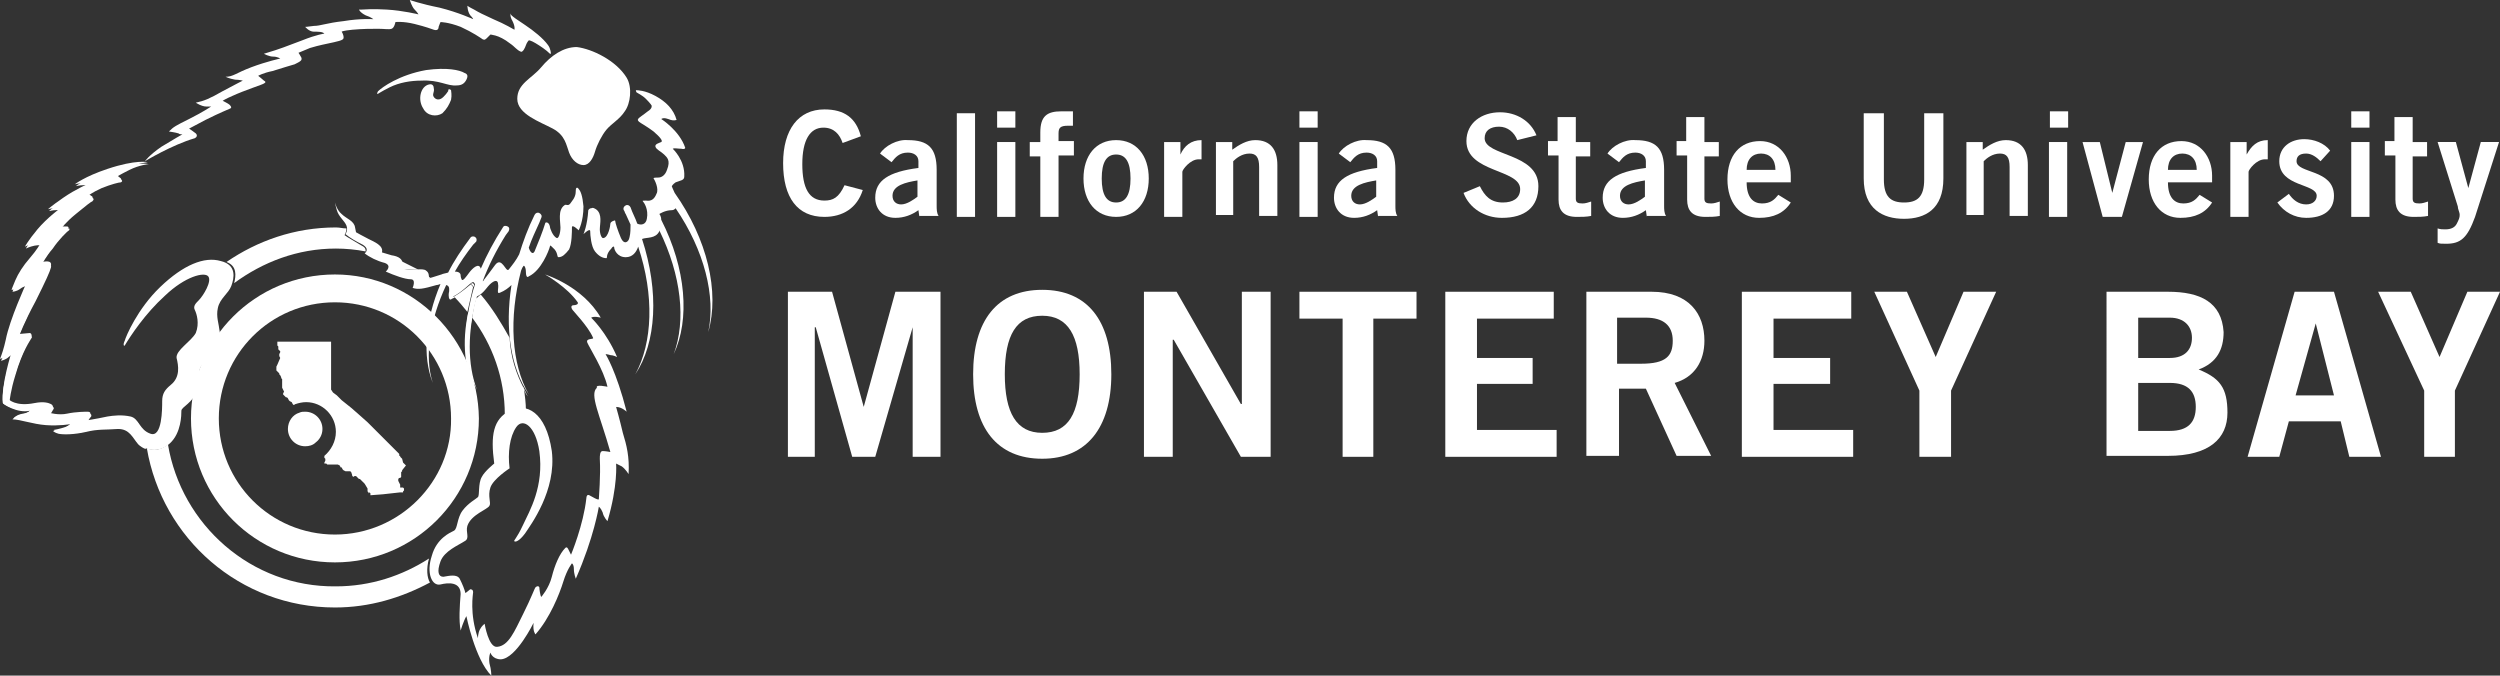 <?xml version="1.0" encoding="utf-8"?>
<!-- Generator: Adobe Illustrator 16.0.1, SVG Export Plug-In . SVG Version: 6.00 Build 0)  -->
<!DOCTYPE svg PUBLIC "-//W3C//DTD SVG 1.1//EN" "http://www.w3.org/Graphics/SVG/1.1/DTD/svg11.dtd">
<svg version="1.1" id="Layer_1" xmlns="http://www.w3.org/2000/svg" xmlns:xlink="http://www.w3.org/1999/xlink" x="0px" y="0px"
	 width="569.378px" height="153.874px" viewBox="20.764 317.314 569.378 153.874"
	 enable-background="new 20.764 317.314 569.378 153.874" xml:space="preserve">
<rect x="20.764" y="317.314" width="569.378" height="153.874" fill="#333333" stroke="none"/>
<g id="Blue">
	<g>
		<path fill="#FFFFFF" d="M212.67,349.881c-0.656-1.967-1.967-3.497-4.372-3.497c-3.06,0-4.808,2.841-4.808,8.306
			s1.53,8.306,5.027,8.306c1.967,0,3.279-0.656,4.59-3.497l4.153,1.093c-1.311,4.153-4.59,6.12-8.743,6.12
			c-6.12,0-9.398-4.372-9.398-12.24c0-7.65,3.497-12.24,9.398-12.24c4.59,0,7.213,1.967,8.306,6.12L212.67,349.881z"/>
		<path fill="#FFFFFF" d="M230.156,366.711l-0.219-1.53c-1.53,1.093-3.278,1.749-5.246,1.749c-3.06,0-4.59-2.186-4.59-4.59
			c0-3.934,3.06-5.901,9.835-6.775v-1.53c0-1.312-1.093-1.967-2.404-1.967c-1.967,0-2.841,1.093-3.715,2.186l-2.623-1.967
			c1.093-1.749,3.934-3.278,6.338-3.06c4.59,0,6.557,1.749,6.557,6.776v8.087c0,0.875,0,1.749,0.438,2.404h-4.372V366.711z
			 M229.719,358.406c-2.623,0.437-5.683,1.093-5.683,3.497c0,1.312,0.875,1.967,1.967,1.967c1.312,0,2.841-1.093,3.716-1.749
			V358.406z"/>
		<rect x="238.68" y="343.105" fill="#FFFFFF" width="4.153" height="23.606"/>
		<path fill="#FFFFFF" d="M247.86,342.668h4.153v3.716h-4.153V342.668z M252.013,366.711h-4.153v-17.048h4.153V366.711z"/>
		<path fill="#FFFFFF" d="M261.849,352.941v13.77h-4.153v-13.77h-2.404v-3.278h2.404v-2.186c0-3.716,1.53-4.809,4.809-4.809h2.623
			v3.279h-1.093c-1.749,0-2.186,0.437-2.186,1.749v1.749h3.497v3.278h-3.497V352.941z"/>
		<path fill="#FFFFFF" d="M274.963,349.226c4.59,0,7.432,3.497,7.432,8.743c0,5.246-2.842,8.743-7.432,8.743
			s-7.432-3.497-7.432-8.743C267.531,352.723,270.373,349.226,274.963,349.226 M274.963,352.504c-2.186,0-3.279,1.749-3.279,5.464
			c0,3.715,1.093,5.464,3.279,5.464s3.278-1.749,3.278-5.464C278.241,354.253,277.148,352.504,274.963,352.504"/>
		<path fill="#FFFFFF" d="M285.892,366.711v-17.048h3.715v2.841l0,0c0.875-1.967,2.404-3.279,4.809-3.279v4.372
			c-0.218,0-0.437,0-0.656,0c-1.967,0-3.715,2.404-3.715,2.841v10.273H285.892z"/>
		<path fill="#FFFFFF" d="M297.694,366.711v-17.048h3.716v1.749c1.53-1.093,3.278-2.186,5.245-2.186
			c3.497,0,5.027,2.186,5.027,5.683v11.584h-4.152v-11.147c0-2.186-0.656-3.06-2.186-3.06c-1.749,0-3.06,1.093-3.716,1.749v12.24
			h-3.934V366.711z"/>
		<path fill="#FFFFFF" d="M316.71,342.668h4.153v3.716h-4.153V342.668z M320.863,366.711h-4.153v-17.048h4.153V366.711z"/>
		<path fill="#FFFFFF" d="M334.633,366.711l-0.219-1.53c-1.529,1.093-3.278,1.749-5.245,1.749c-3.061,0-4.591-2.186-4.591-4.59
			c0-3.934,3.061-5.901,9.836-6.775v-1.53c0-1.312-1.093-1.967-2.404-1.967c-1.967,0-2.841,1.093-3.716,2.186l-2.622-1.967
			c1.093-1.749,3.934-3.278,6.338-3.06c4.59,0,6.558,1.749,6.558,6.776v8.087c0,0.875,0,1.749,0.437,2.404h-4.371V366.711z
			 M334.195,358.406c-2.622,0.437-5.683,1.093-5.683,3.497c0,1.312,0.874,1.967,1.967,1.967c1.312,0,2.842-1.093,3.716-1.749
			V358.406L334.195,358.406z"/>
		<path fill="#FFFFFF" d="M366.326,349.226c-0.656-1.749-2.187-3.06-4.153-3.06s-3.278,0.875-3.278,2.623
			c0,4.153,12.24,3.279,12.24,10.929c0,4.809-3.061,7.213-8.307,7.213c-3.934,0-7.431-2.186-8.742-5.683l3.716-1.53
			c1.093,2.186,2.404,3.715,5.245,3.715c2.186,0,3.935-0.874,3.935-3.06c0-4.59-12.24-3.716-12.24-10.929
			c0-4.153,3.497-6.557,7.65-6.557c3.716,0,6.994,1.967,8.306,5.246L366.326,349.226z"/>
		<path fill="#FFFFFF" d="M375.506,349.663v-5.683h4.152v5.683h3.279v3.278h-3.279v9.617c0,0.874,0.438,1.093,1.53,1.093
			c0.656,0,1.312-0.219,1.967-0.437v3.278c-1.093,0.219-2.186,0.219-3.278,0.219c-3.06,0-4.152-1.53-4.152-3.934v-10.055h-2.404
			v-3.278h2.186V349.663z"/>
		<path fill="#FFFFFF" d="M395.833,366.711l-0.219-1.53c-1.53,1.093-3.278,1.749-5.246,1.749c-3.06,0-4.59-2.186-4.59-4.59
			c0-3.934,3.061-5.901,9.836-6.775v-1.53c0-1.312-1.093-1.967-2.404-1.967c-1.967,0-2.842,1.093-3.716,2.186l-2.623-1.967
			c1.093-1.749,3.935-3.278,6.339-3.06c4.59,0,6.558,1.749,6.558,6.776v8.087c0,0.875,0,1.749,0.437,2.404h-4.371V366.711z
			 M395.396,358.406c-2.623,0.437-5.683,1.093-5.683,3.497c0,1.312,0.874,1.967,1.967,1.967c1.312,0,2.842-1.093,3.716-1.749
			V358.406L395.396,358.406z"/>
		<path fill="#FFFFFF" d="M404.794,349.663v-5.683h4.153v5.683h3.278v3.278h-3.278v9.617c0,0.874,0.437,1.093,1.53,1.093
			c0.655,0,1.311-0.219,1.967-0.437v3.278c-1.093,0.219-2.186,0.219-3.278,0.219c-3.061,0-4.153-1.53-4.153-3.934v-10.055h-2.404
			v-3.278h2.186V349.663z"/>
		<path fill="#FFFFFF" d="M418.564,358.843c0,3.497,1.53,4.809,3.497,4.809s2.842-0.874,3.716-1.967l2.841,1.749
			c-1.529,2.404-3.934,3.498-7.213,3.498c-4.371,0-7.213-3.498-7.213-8.743c0-5.464,2.842-8.743,7.432-8.743
			c4.372,0,6.994,3.716,6.994,7.869v1.53H418.564z M425.121,356.001c0-2.404-1.312-3.716-3.278-3.716s-3.278,1.312-3.278,3.716
			H425.121z"/>
		<path fill="#FFFFFF" d="M458.781,343.105h4.59v14.863c0,6.994-4.152,9.18-8.961,9.18s-9.18-2.186-9.18-9.18v-14.863h4.59v15.082
			c0,3.935,1.529,5.246,4.59,5.246c3.06,0,4.59-1.311,4.59-5.246v-15.082H458.781z"/>
		<path fill="#FFFFFF" d="M468.617,366.711v-17.048h3.716v1.749c1.53-1.093,3.278-2.186,5.245-2.186
			c3.498,0,5.027,2.186,5.027,5.683v11.584h-4.152v-11.147c0-2.186-0.656-3.06-2.186-3.06c-1.749,0-3.061,1.093-3.716,1.749v12.24
			h-3.935V366.711z"/>
		<path fill="#FFFFFF" d="M487.633,342.668h4.153v3.716h-4.153V342.668z M491.567,366.711h-4.153v-17.048h4.153V366.711z"/>
		<polygon fill="#FFFFFF" points="495.064,349.663 498.999,349.663 501.84,361.247 501.84,361.247 504.9,349.663 508.834,349.663 
			504.025,366.711 499.654,366.711 		"/>
		<path fill="#FFFFFF" d="M514.518,358.843c0,3.497,1.529,4.809,3.497,4.809c1.967,0,2.841-0.874,3.716-1.967l2.841,1.749
			c-1.53,2.404-3.935,3.498-7.213,3.498c-4.371,0-7.213-3.498-7.213-8.743c0-5.464,2.842-8.743,7.432-8.743
			c4.371,0,6.994,3.716,6.994,7.869v1.53H514.518z M521.074,356.001c0-2.404-1.312-3.716-3.278-3.716
			c-1.968,0-3.278,1.312-3.278,3.716H521.074z"/>
		<path fill="#FFFFFF" d="M528.725,366.711v-17.048h3.715v2.841l0,0c1.094-1.967,2.405-3.279,4.809-3.279v4.372
			c-0.218,0-0.437,0-0.655,0c-1.967,0-3.716,2.404-3.716,2.841v10.273H528.725z"/>
		<path fill="#FFFFFF" d="M549.27,354.034c-0.874-0.874-1.967-1.749-3.278-1.749c-1.53,0-2.186,0.656-2.186,1.749
			c0,2.841,8.524,1.749,8.524,7.869c0,3.497-2.623,5.027-6.339,5.027c-2.623,0-5.027-1.312-6.557-3.498l2.622-1.967
			c0.875,1.312,2.187,2.404,3.935,2.404c1.53,0,2.404-0.875,2.404-1.967c0-2.841-8.524-1.967-8.524-7.869
			c0-3.278,2.623-5.027,5.684-5.027c2.186,0,4.59,0.874,5.901,2.623L549.27,354.034z"/>
		<path fill="#FFFFFF" d="M556.265,342.668h4.152v3.716h-4.152V342.668z M560.417,366.711h-4.152v-17.048h4.152V366.711z"/>
		<path fill="#FFFFFF" d="M566.1,349.663v-5.683h4.153v5.683h3.278v3.278h-3.278v9.617c0,0.874,0.438,1.093,1.53,1.093
			c0.655,0,1.312-0.219,1.967-0.437v3.278c-1.093,0.219-2.186,0.219-3.278,0.219c-3.061,0-4.153-1.53-4.153-3.934v-10.055h-2.404
			v-3.278h2.186V349.663z"/>
		<path fill="#FFFFFF" d="M575.936,369.334c0.656,0.218,1.093,0.218,1.749,0.218c1.312,0,2.186-0.437,2.622-1.312
			c0.438-0.874,0.656-1.311,0.656-1.967s-0.438-1.312-0.438-1.967l-4.59-14.644h4.153l2.841,10.491l0,0l2.842-10.491h4.152
			l-5.464,17.048c-1.749,4.809-3.278,6.12-6.558,6.12c-1.093,0-1.529,0-1.967-0.219V369.334L575.936,369.334z"/>
		<polygon fill="#FFFFFF" points="200.211,421.354 200.211,383.76 210.266,383.76 217.479,409.988 217.479,409.988 224.691,383.76 
			234.964,383.76 234.964,421.354 228.625,421.354 228.625,391.847 228.625,391.847 220.102,421.354 214.855,421.354 
			206.55,391.847 206.332,391.847 206.332,421.354 		"/>
		<path fill="#FFFFFF" d="M258.133,421.791c-10.273,0-15.737-6.994-15.737-19.234c0-12.239,5.464-19.234,15.737-19.234
			s15.737,6.995,15.737,19.234C273.87,414.797,268.187,421.791,258.133,421.791 M258.133,389.224c-5.901,0-8.524,4.372-8.524,13.333
			c0,8.743,2.623,13.333,8.524,13.333s8.524-4.371,8.524-13.333C266.657,393.814,264.034,389.224,258.133,389.224"/>
		<polygon fill="#FFFFFF" points="281.301,421.354 281.301,383.76 288.733,383.76 303.377,409.333 303.596,409.333 303.596,383.76 
			310.152,383.76 310.152,421.354 303.377,421.354 288.077,394.688 287.858,394.688 287.858,421.354 		"/>
		<polygon fill="#FFFFFF" points="343.376,383.76 343.376,389.88 333.54,389.88 333.54,421.354 326.546,421.354 326.546,389.88 
			316.71,389.88 316.71,383.76 		"/>
		<polygon fill="#FFFFFF" points="349.933,421.354 349.933,383.76 374.632,383.76 374.632,389.88 357.146,389.88 357.146,398.842 
			369.823,398.842 369.823,404.743 357.146,404.743 357.146,415.234 375.287,415.234 375.287,421.354 		"/>
		<path fill="#FFFFFF" d="M382.062,421.354V383.76h14.863c8.524,0,12.021,5.027,12.021,11.147c0,4.59-2.186,8.306-6.775,9.617
			l8.306,16.611h-7.869l-6.994-15.3h-6.12v15.3h-7.432V421.354z M389.275,400.152h5.246c5.683,0,7.213-1.748,7.213-5.245
			s-2.186-5.246-6.12-5.246h-6.558v10.491H389.275z"/>
		<polygon fill="#FFFFFF" points="417.472,421.354 417.472,383.76 442.389,383.76 442.389,389.88 424.685,389.88 424.685,398.842 
			437.58,398.842 437.58,404.743 424.685,404.743 424.685,415.234 442.826,415.234 442.826,421.354 		"/>
		<polygon fill="#FFFFFF" points="461.623,398.623 467.961,383.76 475.393,383.76 465.12,406.272 465.12,421.354 457.907,421.354 
			457.907,406.272 447.635,383.76 455.065,383.76 		"/>
		<path fill="#FFFFFF" d="M500.528,383.76h13.989c7.431,0,12.239,2.404,12.677,9.18c0,3.934-1.53,6.995-5.683,8.524
			c4.809,1.968,6.557,4.153,6.557,9.836c0,5.901-4.152,9.836-13.551,9.836h-13.989V383.76z M507.741,398.842h7.213
			c3.497,0,5.027-1.968,5.027-4.59c0-2.623-1.749-4.59-5.027-4.59h-7.213V398.842z M507.741,415.453h7.213
			c4.153,0,5.901-1.968,5.901-5.465s-1.748-5.464-5.901-5.464h-7.213V415.453z"/>
		<path fill="#FFFFFF" d="M543.368,383.76h8.962l10.71,37.595h-7.213l-1.967-8.087h-11.803l-2.187,8.087h-7.213L543.368,383.76z
			 M543.587,407.365h8.743l-4.153-16.393l0,0L543.587,407.365z"/>
		<polygon fill="#FFFFFF" points="576.373,398.623 582.711,383.76 590.143,383.76 579.87,406.272 579.87,421.354 572.876,421.354 
			572.876,406.272 562.385,383.76 569.815,383.76 		"/>
		<path fill="#FFFFFF" d="M97.046,379.826c-18.142,0-32.786,14.644-32.786,32.786s14.645,32.786,32.786,32.786
			c18.141,0,32.786-14.645,32.786-32.786C129.613,394.47,114.969,379.826,97.046,379.826 M97.046,439.059
			c-14.645,0-26.447-11.803-26.447-26.447s11.803-26.447,26.447-26.447c14.644,0,26.447,11.803,26.447,26.447
			C123.711,427.037,111.69,439.059,97.046,439.059"/>
		<path fill="#FFFFFF" d="M22.731,408.24c0,0,1.53,1.748,5.901,0.874c2.186-0.438,3.279,0,3.716,0.219s0.437,0.437,0.437,0.655
			c0,0.438-0.437,1.093-0.874,1.312c0,0,2.186,0.656,4.153,0.219c1.967-0.438,4.371-0.438,4.59-0.438s0.875,0,0.656,0.656
			c-0.219,0.655-0.875,1.312-0.875,1.312s1.749-0.219,4.809-0.875c1.312-0.218,3.279-0.437,5.246,0
			c1.967,0.438,1.967,3.061,4.59,3.935c2.623,0.874,2.623-5.683,2.623-7.432c0-1.748,0.656-2.622,1.967-3.716
			c2.186-1.748,1.749-4.371,1.312-6.119c-0.219-1.749,3.278-3.716,4.372-5.683c0.874-2.186,0.218-4.372-0.219-5.246
			c-0.437-0.874,0.219-1.53,0.875-2.186c1.093-1.093,3.06-4.372,2.186-5.464c-0.875-1.093-5.246,0-9.836,4.372
			c-4.59,4.153-7.868,9.18-9.18,11.366c-0.219,0.219-0.438-0.219,0-1.093c0.218-0.875,2.841-7.213,8.087-12.24
			c5.246-5.027,10.054-6.994,13.77-5.901c3.716,0.875,3.06,3.935,2.404,5.683s-2.623,2.841-3.06,5.027
			c-0.437,1.967,0.219,3.497,0.438,5.464c0.218,1.967-0.438,3.279-2.186,5.246c-0.874,0.874-2.404,2.623-2.404,3.497
			c0,0.219,0.656,1.312-0.437,4.372c-1.093,3.06-3.716,3.934-3.716,4.809c0,0.874,0,5.026-2.623,7.431
			c-2.623,2.404-5.683,1.53-6.994,0c-1.312-1.529-1.967-3.497-4.59-3.497c-2.623,0.219-4.372,0-7.213,0.656
			c-2.623,0.655-5.246,0.655-6.338,0.437c-1.093-0.218-1.312-0.655-1.312-0.655s1.312-0.219,2.623-0.656
			c1.093-0.437,1.312-0.874,1.312-0.874s-2.623,0.438-5.464,0.219c-3.06-0.219-5.901-1.312-7.65-1.312c0,0,0.656-0.874,2.186-1.093
			c1.53-0.219,1.749-0.874,1.749-0.874c-3.06,0.655-6.339-1.312-6.339-1.53c-0.437-4.153,1.967-11.584,1.967-11.584
			s-0.219,0-0.875,0.655c-0.874,0.656-1.749,0.874-1.749,0.874c0.438-1.093,0.875-2.404,1.312-4.371
			c0.875-4.59,4.59-12.677,4.59-12.677s-0.656,0-1.53,0.656c-0.875,0.656-1.749,0.656-1.749,0.656s0.219-0.656,0.874-2.186
			c0.656-1.53,1.749-3.279,3.279-5.027c1.53-1.749,2.404-3.278,2.404-3.278s-0.437-0.219-1.53,0
			c-1.093,0.218-1.967,0.656-1.967,0.656s0.656-1.312,2.841-3.935c2.186-2.623,5.464-5.027,5.464-5.027s-0.656,0.437-1.53,0.218
			c-0.655,0-1.53,0.219-1.53,0.219s0.656-0.656,3.497-2.623c2.841-1.967,5.901-3.278,5.901-3.278s-0.656,0-1.53,0
			c-0.875,0-1.749,0.218-1.749,0.218s2.186-1.749,7.431-3.497c6.557-2.186,9.18-1.53,9.18-1.53s-2.186,0.218-4.372,1.312
			c-2.186,0.874-2.841,1.53-2.841,1.53s0.875,0.656,1.093,0.875c0,0.218,0.219,0.437-0.218,0.437
			c-0.438,0.218-2.186,0.437-4.372,1.312c-2.186,0.874-3.06,1.749-3.06,1.749s0.656,0.218,0.875,0.437
			c0.437,0.219,0.437,0.437,0,0.875c-0.219,0.218-1.093,0.874-3.716,2.841c-2.404,1.967-3.279,3.278-3.279,3.278s1.312,0,1.53,0
			c0.218,0,0.437,0.219,0.218,0.438c-0.218,0.437-2.186,2.404-3.497,4.153c-1.312,1.967-2.404,3.497-2.404,3.497
			s2.404-0.656,1.967,0.874c-0.219,0.875-1.093,2.842-3.497,7.65s-3.716,7.868-3.716,7.868s2.186-0.218,2.404-0.218
			s0.437,0.218,0.437,0.656c-0.218,0.218-1.967,3.06-3.716,8.524C22.95,405.836,22.731,408.24,22.731,408.24"/>
		<path fill="#FFFFFF" d="M159.776,420.262c0,0-1.093-0.219-1.749-0.219c-0.656,0-0.656,1.093-0.656,1.748
			c0.218,3.935-0.219,8.743-0.219,9.181c0,0.437-1.749-0.656-2.186-0.875c-0.438-0.218-0.656,0.219-0.656,0.656
			c-0.656,6.12-3.497,12.896-3.497,12.896s-0.438-0.874-0.656-1.312c-0.219-0.437-0.438-0.437-0.656-0.219
			c-1.312,1.312-2.404,3.935-3.06,6.558s-2.404,4.59-2.404,4.59c-0.219-0.219-0.437-1.748-0.437-2.186
			c-0.219-0.438-0.656-0.219-0.875,0c-0.218,0.219-0.874,2.186-2.841,6.12s-3.279,7.213-5.901,7.432
			c-1.967,0.218-2.842-5.246-2.842-5.246s-0.655,0.438-1.093,1.312c-0.437,0.874-0.437,1.967-0.437,1.967
			c-1.967-5.683-1.093-10.054-1.093-10.491s-0.219-0.655-0.656-0.655c-0.219,0.218-1.093,0.874-1.093,0.874
			c-0.219-0.874-0.656-1.968-1.312-3.278c-0.656-1.094-2.404-0.656-3.716-0.438c-1.093,0-1.53-1.093-0.656-3.497
			c0.875-2.404,4.153-3.716,5.464-4.59c1.312-0.656,0.219-1.968,0.656-3.497c0.875-2.623,4.59-3.716,5.027-4.591
			c0.437-0.655-0.438-2.186,0.218-4.152s4.372-4.371,4.372-4.371c-0.437-3.497,0-7.213,1.53-9.399
			c1.53-2.186,4.372-0.218,5.246,5.465c1.093,8.087-2.186,13.552-3.716,16.83c-1.53,3.278-2.186,3.497-1.967,3.716
			c0.219,0.218,1.093,0,2.404-1.749c1.312-1.967,7.213-9.836,6.12-18.797c-1.312-8.962-5.901-11.147-9.617-9.18
			c-3.716,1.967-4.372,5.464-3.497,12.021c0,0-2.186,1.748-2.841,3.06c-0.875,1.53-0.438,4.152-0.875,4.59s-2.186,1.312-3.497,3.061
			c-1.312,1.748-1.093,4.152-1.967,4.59c-0.874,0.437-3.934,1.748-5.027,5.683c-1.312,3.935,0,6.994,1.967,6.557
			c1.749-0.437,4.59-0.655,4.59,2.187c-0.219,2.841-0.438,5.901,0,8.306c0,0,0.656-2.186,1.311-3.279c0,0,1.967,9.836,5.683,13.552
			c0,0,0-1.312-0.437-2.842c-0.219-1.529,0.218-2.404,0.218-2.404s0.438,1.53,2.404,1.53c3.497-0.219,7.432-8.306,7.432-8.306
			c-0.219,1.968,0.437,2.623,0.437,2.623c3.279-3.716,5.464-9.18,6.338-12.021c0.875-2.842,1.967-4.153,1.967-4.153
			s0.437,0.219,0.437,1.312s0.438,2.187,0.438,2.187c4.153-9.399,5.246-16.394,5.246-16.394s0.437,0.219,0.875,1.312
			c0.218,1.093,1.093,1.967,1.093,1.967c2.404-8.087,1.967-13.114,1.967-13.114s0.438,0.219,1.312,0.656
			c0.875,0.655,1.53,1.748,1.53,1.748c0.218-3.934-0.438-6.557-1.312-9.398c-0.656-2.841-1.53-5.901-1.53-5.901
			c1.312,0,2.404,1.093,2.404,1.093c-2.404-9.398-4.809-13.114-4.809-13.114s0.438,0,1.093,0.219c0.656,0,1.53,0.438,1.53,0.438
			c-2.404-5.683-5.901-8.962-5.901-8.962c0.656-0.437,2.186,0,2.186,0c-4.153-7.212-12.677-9.835-12.677-9.835
			s5.027,2.841,7.432,6.338c0.219,0.438-0.437,0.656-0.875,0.656c-0.655,0-0.655,0.437-0.437,0.875
			c0.219,0.437,3.716,3.934,4.809,6.557c0.219,0.437-1.749,0-1.312,1.093c0.438,1.093,3.716,6.12,4.59,10.054
			c0,0-2.842-0.655-2.404,0.219C154.967,407.147,157.372,411.737,159.776,420.262"/>
		<path fill="#FFFFFF" d="M105.789,321.686c0,0-2.841-0.218-6.776,0.438c-3.934,0.437-5.246,1.093-6.775,1.093
			c-1.53,0.218-1.967,0.218-1.967,0.218s0.875,1.093,1.967,1.093s1.967,0,2.404,0.437c0,0-1.749,0.218-5.027,1.53
			c-4.153,1.53-4.372,1.749-8.743,3.06c0,0,1.093,0.656,2.186,0.656c0.875,0,1.53,0.437,1.53,0.437s-3.06,0.656-6.557,1.967
			c-3.497,1.312-4.153,2.186-5.901,2.186c0,0,0.875,0.438,2.186,0.656c0.874,0,1.749,0.219,1.749,0.219s-1.312,0.656-4.59,2.404
			c-3.06,1.749-4.153,2.186-6.12,2.623c0,0,1.311,0.875,2.404,0.875c0.437,0,0.874,0,1.093,0c0,0-1.967,1.312-5.027,2.841
			c-3.06,1.53-3.497,1.749-4.59,2.842c0,0,1.53,0.218,2.186,0.437c0.219,0.218,0.656,0.218,0.875,0.218c0,0-1.967,1.093-4.809,2.842
			c-2.841,1.967-3.716,3.278-3.716,3.278s6.12-3.716,11.366-5.246c0.437-0.219,0.656-0.656,0.219-1.093
			c-0.219-0.219-1.53-1.093-1.53-1.093s0.437-0.219,3.716-1.967c3.497-1.749,5.246-2.404,5.683-2.623
			c0.437-0.218,0-0.656-0.219-0.874c-0.219-0.219-1.53-0.875-1.53-0.875s0.656-0.437,2.186-1.093
			c2.841-1.312,6.994-2.623,7.213-2.841c0.437-0.219,0.437-0.437,0-0.656c-0.219-0.219-1.312-1.093-1.312-1.093
			s1.093-0.656,3.278-1.093c2.186-0.656,4.153-1.312,5.027-1.53c1.312-0.656,1.749-0.874,1.53-1.53
			c-0.218-0.438-0.655-1.093-0.655-1.093s1.093-0.438,2.623-1.093c2.186-0.656,3.497-0.874,5.464-1.311
			c1.967-0.438,2.186-0.656,2.186-1.093c0-0.656-0.437-1.311-0.437-1.311s0.219-0.219,2.404-0.438
			c2.404-0.218,4.372-0.218,5.901-0.218c1.53,0,2.404,0.218,3.06,0c0.656-0.219,0.875-1.53,0.875-1.53s1.749-0.218,4.371,0.437
			c2.623,0.656,3.716,1.093,4.372,1.312c0.656,0.219,1.093,0,1.093-0.656c0.219-0.656,0.437-1.093,0.437-1.093s1.749,0,4.59,1.093
			c2.841,1.312,4.371,2.404,5.027,2.842c0.438,0.218,0.656,0,1.093-0.438c0.438-0.437,0.656-0.656,0.656-0.656s0.219,0,1.093,0.219
			c0.874,0.219,2.186,0.875,3.278,1.749c1.312,0.875,1.53,1.53,2.623,1.967c0.437,0,0.874-0.875,1.093-1.53
			c0.218-0.655,0.656-1.093,0.656-1.093s0.437,0,1.53,0.656s2.404,1.53,3.279,2.404h0.218c0,0,0-1.093-0.656-1.967
			c-1.093-1.53-3.278-3.278-5.246-4.59s-2.623-1.749-3.06-2.186c-0.218-0.219-0.218-0.438-0.218-0.438s-0.219,0.656,0.437,1.749
			c0.656,1.311,0.437,1.967,0.437,1.967s-2.186-1.312-4.809-2.404c-2.404-1.093-3.278-1.53-4.371-2.186
			c-1.312-0.656-1.53-0.875-1.53-0.875s0,1.312,0.656,2.186c0.656,0.656,0.656,0.874,0.656,0.874s-3.279-1.53-7.65-2.623
			c-4.372-0.875-6.776-1.749-6.776-1.749s0.437,1.53,1.093,2.186s0.875,1.093,0.875,1.093s-3.497-0.874-7.213-1.093
			c-3.497-0.219-5.027,0-5.683,0c-0.218,0-0.437,0-0.656,0c0,0,0.219,0.656,1.53,1.312
			C105.352,321.249,105.789,321.686,105.789,321.686"/>
		<path fill="#FFFFFF" d="M163.491,335.019c1.312,2.186,0.875,5.901-0.437,7.65c-1.093,1.749-3.06,2.841-4.153,4.153
			s-2.186,3.497-2.623,5.027c-0.438,1.53-1.312,3.06-2.623,3.06s-2.623-1.093-3.279-2.841c-0.655-1.749-0.874-3.935-3.715-5.464
			c-2.842-1.53-8.087-3.279-8.087-6.776s3.279-4.59,5.464-7.213s5.027-4.59,8.087-4.59
			C155.623,328.461,161.087,331.084,163.491,335.019"/>
		<path fill="#FFFFFF" d="M174.42,361.247c-0.437-0.874-0.656-1.53-0.656-1.53s0.219-0.438,0.875-0.875
			c1.093-0.437,1.967-0.437,1.967-1.312c0.219-3.715-2.623-6.338-2.623-6.338c0.437-0.219,1.093,0,1.967,0
			c0.874,0.219,0.874-0.219,0.874-0.219c-1.312-3.934-5.464-6.557-5.464-6.557c0.656-0.437,1.53,0,2.186,0.219s1.311,0,1.311,0
			c-0.655-2.404-2.404-4.153-4.808-5.464s-4.153-1.312-4.372-1.312c-0.219,0,0,0.219,0,0.437c0.218,0.219,1.312,0.656,2.186,1.53
			c1.093,1.093,1.312,1.53,1.312,1.53s0.219,0.656-0.875,1.312c-1.093,0.875-2.186,1.53-2.186,1.749
			c-0.219,0.219,0,0.438,0.219,0.656c0.218,0.219,1.53,0.875,3.278,2.186c1.53,1.311,2.186,2.186,1.749,2.404
			c-0.437,0.218-1.53,0.437-1.311,1.093c0.218,0.656,1.311,1.093,1.967,1.749s1.53,1.312,0.656,3.497
			c-0.437,1.312-1.312,1.749-1.967,1.749c-0.655,0-1.093,0-1.093,0.219c0.219,0.218,1.312,2.404,0.656,3.497
			c-0.437,1.093-1.093,1.749-2.404,1.53c-0.656,0-0.874,0-0.656,0.219c0.219,0.218,1.312,1.749,0.875,3.934
			c-0.219,1.312-1.312,1.53-2.186,1.093c-0.437-1.311-1.093-2.404-1.53-3.715c-0.219-0.438-0.656-0.656-1.093-0.438
			c-0.437,0.219-0.656,0.656-0.437,1.093c0.218,0.218,0.218,0.655,0.437,0.874c0.437,0.875,0.656,1.53,1.093,2.404
			c0,0.875,0,1.967-0.219,2.841c-0.218,1.312-1.311,1.749-1.967,0.219s-1.312-3.497-1.312-3.934c0-0.219-1.093,0.218-1.093,0.655
			c0,0.438-0.437,3.06-1.53,3.279c-0.437,0.219-0.874-0.875-0.874-1.967c0-1.312,0.656-3.497-0.875-4.59
			c-0.437-0.219-0.656-0.437-1.093-0.219c-0.437,0-0.656,0.438-0.656,0.438c-0.218,3.497-1.093,5.464-1.093,5.464
			s1.53-1.53,1.53-0.655c0,0.874,0.219,3.497,1.093,4.59c0.874,1.093,1.749,1.53,2.623,1.53c0.219,0-0.218-0.874,1.093-2.186
			c0.219-0.437,0.656-0.656,0.656-0.219c0,0.438,0.656,2.186,2.623,2.186c1.53,0,2.404-1.093,2.841-2.404
			c3.716,11.147,3.279,21.857-0.656,29.069c4.809-7.212,5.464-18.797,1.53-30.818c1.093-0.438,3.06,0,3.934-1.749v-0.219
			c5.027,10.273,6.12,20.546,3.279,28.195c3.715-7.868,2.841-19.453-2.842-30.6c0-0.875-0.437-1.312-0.437-1.312
			s1.312-0.874,2.841-0.874c0.438,0,0.656-0.219,0.875-0.438c6.557,9.617,9.18,20.109,7.431,28.196
			C184.693,383.76,181.852,371.739,174.42,361.247"/>
		<path fill="#FFFFFF" d="M126.553,333.926c0.656,0.218,0.875,0.656,0.438,1.53c-0.438,0.875-1.093,1.312-2.186,1.312
			c-2.186,0.219-3.934-1.312-8.087-1.093c-2.404,0-5.027,0.437-7.213,1.53c-2.186,1.093-2.623,1.53-2.841,1.53
			c0,0,0-0.438,0.218-0.656c0.875-0.875,4.809-3.716,10.929-4.809C122.619,332.614,125.46,333.27,126.553,333.926"/>
		<path fill="#FFFFFF" d="M123.056,337.642c0.219,0,0.219,0,0.437,0.218c0,0.219,0.219,1.093,0,2.186
			c-0.437,1.093-0.874,1.967-1.967,3.06c-1.312,0.875-3.497,0.656-4.372-1.093c-1.312-1.967-0.656-5.027,1.312-5.464
			c0.874-0.218,1.093,0.438,1.093,0.875c0.219,0.874-0.437,1.312,0,1.967s1.312,0.874,2.186,0c0.875-0.875,0.875-1.093,1.093-1.312
			C122.837,337.86,122.837,337.642,123.056,337.642"/>
		<path fill="#FFFFFF" d="M152.563,360.373c-0.219-0.438-0.656-0.438-0.656,0.218c0,1.093-0.219,1.749-1.093,2.841
			c-0.656,1.093-1.093,0.219-1.53,0.656c-1.53,1.093-0.874,3.716-0.874,5.027s-0.438,2.623-0.875,2.404
			c-0.874-0.437-1.53-2.186-1.53-2.623c-0.219-1.093-1.093-1.093-1.093-0.656c-0.438,1.53-1.749,4.809-2.404,6.339
			c-0.438,0.874-1.093,0-1.312-0.875c0.656-1.967,1.53-3.715,2.404-5.683c0.218-0.437,0.218-0.656,0.437-1.093
			c0.219-0.438,0-0.875-0.437-1.093c-0.438-0.218-0.875,0-1.093,0.438c-1.53,3.06-2.623,6.12-3.498,8.961
			c-0.655,1.311-1.53,2.404-2.404,3.497c-0.655,0.656-1.53-3.06-3.06-1.093c-0.438,0.656-1.967,2.623-2.623,3.497
			c0,0.218-0.219,0.218-0.219,0.218c1.312-3.497,3.06-6.994,5.246-10.491c0.218-0.219,0.437-0.656,0.655-0.874
			c0.219-0.438,0.219-0.875-0.218-1.093c-0.437-0.218-0.875-0.218-1.093,0.219c-1.967,3.06-3.716,6.338-5.027,9.398
			c-0.437-1.53-1.967,0-2.623,0.875c-0.655,0.874-1.53,2.186-1.749,1.53c0,0-0.218-0.437-0.218-0.874
			c0-0.656-0.656-0.875-1.312-0.875c1.093-1.967,2.623-4.153,4.153-6.12c0.219-0.218,0.437-0.437,0.656-0.655
			c0.219-0.219,0.219-0.875-0.219-1.093c-0.218-0.218-0.874-0.218-1.093,0.219c-1.967,2.623-3.716,5.246-5.027,7.869
			c-0.656,0.218-1.093,0.218-1.53,0.437c-1.312,0.437-2.841,0.875-2.841,0.875c0-0.656,0-1.312-0.656-1.749
			c-0.656-0.655-3.279,0-4.372-0.218c-1.093-0.219-1.093-0.437-1.093-0.875c0.437-1.53-0.874-2.186-2.404-2.404
			c-1.53-0.437-2.186-0.656-2.186-0.656c0.437-1.53-1.749-2.404-3.06-3.06s-2.841-1.53-2.841-1.53l-0.219-1.093
			c-0.219-1.53-1.967-1.967-3.06-3.06c-1.093-0.874-1.53-2.623-1.53-2.623s0,0.219,0.437,1.749c0.437,1.53,1.749,2.404,2.186,3.497
			c0.438,1.093-0.218,1.967-0.218,1.967c1.093,0.875,2.186,1.53,3.934,2.404c1.749,1.093,0.437,1.967,0.437,1.967
			c1.093,0.875,2.842,1.749,4.59,2.186c1.749,0.656,0.218,1.967,0.218,1.967c1.967,0.875,4.372,1.749,5.683,1.749
			s0.437,1.967,0.437,1.967c1.312,0.437,2.404,0.219,5.464-0.656c0.437,0,0.656-0.219,0.874-0.219
			c-3.497,8.306-4.153,16.393-1.749,22.513c-1.967-6.12-0.655-14.426,3.06-22.294c0.875,0.219,0.656,1.093,0.656,1.53
			c-0.218,0.656,0,1.53,0.437,1.312c2.623-1.093,4.372-3.497,5.027-3.497c0.219,0,0.219,0.219,0.437,0.437
			c-2.841,9.18-2.841,17.923,0.438,24.043c-2.186-5.684-2.186-13.333,0-21.202c1.749-0.875,2.186-2.186,3.278-3.06
			c1.093-0.875,1.53-0.438,1.53,0.218c0.218,0.875-0.438,2.404,0.437,1.967c1.093-0.437,1.967-1.093,2.623-1.749
			c-1.53,9.836-0.218,18.797,3.935,24.917c-3.935-6.995-4.59-17.268-1.749-28.196c0.218-0.437,0.218-0.655,0.437-0.874
			c0.219-0.656,0.656,0.219,0.656,1.093c0,0.875,0.219,1.53,0.656,1.093c2.841-1.312,4.59-5.901,4.809-6.775
			c0-0.438,0.218-0.219,0.656,0.218c1.312,1.093,0.874,2.186,1.312,2.186c0.874,0,1.53-0.656,2.404-1.749
			c0.656-1.312,0.656-4.153,0.656-5.027s1.53,0.656,1.53,0.656s1.093-1.967,1.093-5.464C153.437,361.903,153,360.81,152.563,360.373
			"/>
		<path fill="#FFFFFF" d="M128.739,382.23c0-0.219-0.219-0.437-0.438-0.437c0,0-0.218,0-0.218,0.218
			c0.218,0.219,0.437,0.438,0.437,0.656C128.739,382.449,128.739,382.449,128.739,382.23"/>
		<path fill="#FFFFFF" d="M112.127,377.858c-0.218,0.656,0,0.875,1.093,0.875c0.655,0,1.749,0,2.841,0
			c-1.312-0.656-2.623-1.312-3.935-1.967C112.127,377.203,112.346,377.64,112.127,377.858"/>
		<path fill="#FFFFFF" d="M118.903,380.7c-0.219-0.219-0.656-0.438-0.874-0.656c0,0.218,0.218,0.656,0,0.874
			C118.247,380.918,118.466,380.7,118.903,380.7"/>
		<path fill="#FFFFFF" d="M127.208,388.35c0.437-1.967,0.875-3.716,1.312-5.683c-0.219-0.218-0.437-0.437-0.437-0.656
			c-0.656,0.438-1.967,1.749-3.935,2.842C125.241,385.946,126.334,387.257,127.208,388.35"/>
		<path fill="#FFFFFF" d="M130.269,384.416c-0.437,0.219-0.656,0.656-1.093,0.875c-0.437,1.53-0.656,2.841-0.875,4.372
			c4.59,6.12,7.432,13.77,7.432,22.076c0.218-0.219,0.437-0.219,0.656-0.438c1.312-0.655,2.841-0.874,4.153-0.437
			c0-1.749-0.219-3.279-0.437-5.027c-1.749-3.279-3.06-7.213-3.279-11.584C134.858,390.754,132.892,387.476,130.269,384.416"/>
		<path fill="#FFFFFF" d="M104.04,374.58c0-0.437,0-0.875-0.875-1.312c-1.749-1.093-3.06-1.749-3.934-2.404
			c0,0,0.437-0.656,0.437-1.53c-0.874,0-1.53-0.219-2.404-0.219c-9.398,0-17.923,3.06-24.917,7.869
			c2.404,0.874,2.186,3.06,1.749,4.809c6.557-4.809,14.426-7.869,23.168-7.869C99.45,373.924,101.854,374.143,104.04,374.58"/>
		<path fill="#FFFFFF" d="M59.014,418.513c-1.53,1.312-3.278,1.53-4.809,0.874c3.497,20.546,21.202,36.283,42.84,36.283
			c7.868,0,15.081-2.186,21.638-5.683c-0.655-1.093-0.874-3.061-0.218-5.465c-6.12,3.935-13.333,6.339-21.202,6.339
			C78.03,451.08,62.074,436.873,59.014,418.513"/>
		<path fill="#FFFFFF" d="M50.708,412.611c-1.967-0.438-3.934-0.219-5.246,0c-3.06,0.438-4.809,0.874-4.809,0.874
			s0.437-0.874,0.875-1.312c0.218-0.655-0.438-0.655-0.656-0.655c-0.219,0-2.623,0-4.59,0.438c-1.967,0.218-4.153-0.219-4.153-0.219
			c0.438-0.438,0.656-1.093,0.875-1.312c0-0.219,0-0.438-0.437-0.656c-0.438-0.218-1.53-0.655-3.716-0.218
			c-4.59,0.874-5.901-0.875-5.901-0.875s0.218-2.404,1.311-5.901c1.53-5.464,3.498-8.087,3.716-8.524
			c0.219-0.219-0.218-0.656-0.437-0.656s-2.404,0.219-2.404,0.219s1.093-3.06,3.716-7.869c2.404-4.809,3.278-6.776,3.497-7.65
			c0.437-1.53-1.967-0.875-1.967-0.875s0.875-1.749,2.404-3.497c1.312-1.967,3.279-3.934,3.716-4.153
			c0.219-0.437,0-0.437-0.219-0.437c-0.218,0-1.53,0-1.53,0s0.874-1.312,3.278-3.279s3.498-2.841,3.716-2.841
			c0.437-0.437,0.437-0.656,0-0.875c-0.218,0-0.874-0.437-0.874-0.437s0.656-0.656,3.06-1.749c2.186-0.875,3.935-1.312,4.372-1.312
			c0.437-0.219,0.219-0.437,0.219-0.437c0-0.219-1.093-0.875-1.093-0.875s0.656-0.437,2.841-1.53s4.372-1.312,4.372-1.312
			s-2.623-0.656-9.18,1.53c-5.246,1.749-7.432,3.497-7.432,3.497s0.875-0.219,1.749-0.219c0.875,0,1.53,0,1.53,0
			s-3.06,1.53-5.901,3.279c-2.841,1.967-3.497,2.623-3.497,2.623s0.874-0.218,1.53-0.218c0.875,0,1.53-0.219,1.53-0.219
			s-3.06,2.404-5.464,5.027c-2.186,2.623-2.842,3.934-2.842,3.934s0.875-0.437,1.967-0.656s1.53,0,1.53,0s-0.875,1.53-2.404,3.278
			c-1.53,1.749-2.623,3.498-3.279,5.027c-0.656,1.53-0.874,2.186-0.874,2.186s0.874,0,1.749-0.655
			c0.874-0.656,1.53-0.656,1.53-0.656s-3.716,8.087-4.59,12.677c-0.438,1.749-0.656,3.279-1.312,4.372c0,0,1.093-0.219,1.749-0.874
			c0.875-0.656,0.875-0.656,0.875-0.656s-2.623,6.994-2.186,11.147c0,0.219,3.279,2.404,6.12,1.749c0,0-0.219,0.437-1.749,0.874
			c-1.53,0.219-2.186,1.093-2.186,1.093c1.749,0,4.59,1.093,7.65,1.312s5.464-0.219,5.464-0.219s-0.219,0.438-1.312,0.874
			c-1.312,0.656-2.623,0.656-2.623,0.656s0.437,0.437,1.312,0.655c1.093,0.219,3.497,0.219,6.338-0.437
			c2.623-0.656,4.372-0.438,7.213-0.656c2.623,0,3.279,1.967,4.59,3.497c0.437,0.438,1.093,0.874,1.749,1.093
			c-0.219-1.312-0.438-2.623-0.438-3.934C52.457,414.578,52.239,412.83,50.708,412.611"/>
		<path fill="#FFFFFF" d="M140.979,407.584c-0.437-0.655-0.656-1.529-1.093-2.186c0,0.219,0,0.438,0.219,0.656
			C140.323,406.491,140.542,407.147,140.979,407.584"/>
		<path fill="#FFFFFF" d="M123.056,383.979v0.219c-0.219,0.656,0,1.53,0.437,1.312c0.219-0.219,0.438-0.219,0.875-0.438
			C123.711,384.634,123.274,384.197,123.056,383.979"/>
		<path fill="#FFFFFF" d="M129.176,406.491c-1.967-4.59-2.186-10.491-0.875-16.83c-0.218-0.438-0.656-0.875-0.874-1.312
			C125.897,395.344,126.553,401.683,129.176,406.491"/>
		<path fill="#FFFFFF" d="M117.373,379.17c-0.219-0.219-0.875-0.219-1.53-0.219c0.656,0.438,1.312,0.875,2.186,1.312
			C118.029,379.826,117.81,379.389,117.373,379.17"/>
		<path fill="#FFFFFF" d="M90.27,411.081c-0.437,0-0.875,0-1.312,0.219c-1.53,0.438-2.623,1.968-2.623,3.716
			c0,2.186,1.749,3.935,3.934,3.935c0.875,0,1.749-0.219,2.404-0.874c0.874-0.656,1.53-1.749,1.53-3.061
			C94.204,412.83,92.456,411.081,90.27,411.081"/>
		<path fill="#FFFFFF" d="M113.22,423.321l-0.656-0.655l-0.219-0.875l-0.437-0.437v-0.219h-0.219v-0.219v-0.219l-3.06-3.06
			l-0.656-0.656l-3.497-3.497l-1.967-1.748l-1.749-1.53l-2.186-1.748l-0.437-0.438l-0.656-0.656l-0.875-0.655l-0.437-0.655v-10.929
			h-12.24v0.438v0.218V396l0.218,0.219v0.219v0.437l0.219,0.219l0,0l0.218,0.219v0.219l-0.218,0.437v0.219l0,0v0.219l0.218,0.438
			l-0.655,1.529l-0.219,0.438v0.219v0.219v0.218v0.219l0,0l0.437,0.438l0.219,0.219v0.218l0.218,0.219l0.219,0.438v0.219
			l0.219,0.219v0.218v0.219v0.438v0.219v0.218v0.438v0.219l0.218,0.438l0.219,0.437l-0.219,0.438v0.219l0.219,0.218l0.219,0.219
			l0.218,0.219l0,0h0.219l0.218,0.219l0.219,0.438l0.219,0.218l0.437,0.219l0.219,0.438l0,0l0.218,0.219l0,0
			c0.219,0,0.219-0.219,0.438-0.219c0.655-0.219,1.53-0.438,2.404-0.438c3.716,0,6.776,3.061,6.776,6.775
			c0,2.187-1.093,4.153-2.623,5.465v0.219v0.219l0,0l0.218,0.218v0.219v0.219l-0.218,0.438v0.218h0.437l0.218,0.219h1.312h0.219
			h0.656h0.218l0.438,0.219l0.218,0.438h0.219l0.219,0.437l0.218,0.219l0.437,0.219l0,0h0.438l0,0h0.656l0.218,0.219l0.219,0.655
			l0,0v0.219l0.437,0.219v-0.219h0.219h0.218l0.438,0.438l0.218,0.218h0.219l0.437,0.438l0.219,0.219l0.437,0.438l0.656,1.093v0.437
			v0.219l0.219,0.219l0,0v0.219l0,0l0.218-0.219l0,0l0.219,0.219v0.219l-0.219-0.219l0,0l0,0l0.219,0.219v0.218l2.841-0.218
			l3.935-0.438h0.437h0.218v-0.219l0.219-0.219v-0.437l-0.219-0.219h-0.437h-0.218v-0.219v-0.438l-0.438-0.874V426.6v-0.218l0,0
			l0.219-0.219l0,0h0.219l0.218-0.219v-0.219v-0.219v-0.655l0.219-0.219l0,0v-0.219L113.22,423.321L113.22,423.321L113.22,423.321z"
			/>
	</g>
</g>
<g id="White" display="none">
	<g display="inline">
		<path fill="#FFFFFF" d="M212.67,349.881c-0.656-1.967-1.967-3.497-4.372-3.497c-3.06,0-4.808,2.841-4.808,8.306
			s1.53,8.306,5.027,8.306c1.967,0,3.279-0.656,4.59-3.497l4.153,1.093c-1.311,4.153-4.59,6.12-8.743,6.12
			c-6.12,0-9.398-4.372-9.398-12.24c0-7.65,3.497-12.24,9.398-12.24c4.59,0,7.213,1.967,8.306,6.12L212.67,349.881z"/>
		<path fill="#FFFFFF" d="M230.156,366.711l-0.219-1.53c-1.53,1.093-3.278,1.749-5.246,1.749c-3.06,0-4.59-2.186-4.59-4.59
			c0-3.934,3.06-5.901,9.835-6.775v-1.53c0-1.312-1.093-1.967-2.404-1.967c-1.967,0-2.841,1.093-3.715,2.186l-2.623-1.967
			c1.093-1.749,3.934-3.278,6.338-3.06c4.59,0,6.557,1.749,6.557,6.776v8.087c0,0.875,0,1.749,0.438,2.404h-4.372V366.711z
			 M229.719,358.406c-2.623,0.437-5.683,1.093-5.683,3.497c0,1.312,0.875,1.967,1.967,1.967c1.312,0,2.841-1.093,3.716-1.749
			V358.406z"/>
		<rect x="238.68" y="343.105" fill="#FFFFFF" width="4.153" height="23.606"/>
		<path fill="#FFFFFF" d="M247.86,342.668h4.153v3.716h-4.153V342.668z M252.013,366.711h-4.153v-17.048h4.153V366.711z"/>
		<path fill="#FFFFFF" d="M261.849,352.941v13.77h-4.153v-13.77h-2.404v-3.278h2.404v-2.186c0-3.716,1.53-4.809,4.809-4.809h2.623
			v3.279h-1.093c-1.749,0-2.186,0.437-2.186,1.749v1.749h3.497v3.278h-3.497V352.941z"/>
		<path fill="#FFFFFF" d="M274.963,349.226c4.59,0,7.432,3.497,7.432,8.743c0,5.246-2.842,8.743-7.432,8.743
			s-7.432-3.497-7.432-8.743C267.531,352.723,270.373,349.226,274.963,349.226 M274.963,352.504c-2.186,0-3.279,1.749-3.279,5.464
			c0,3.715,1.093,5.464,3.279,5.464s3.278-1.749,3.278-5.464C278.241,354.253,277.148,352.504,274.963,352.504"/>
		<path fill="#FFFFFF" d="M285.892,366.711v-17.048h3.715v2.841l0,0c0.875-1.967,2.404-3.279,4.809-3.279v4.372
			c-0.218,0-0.437,0-0.656,0c-1.967,0-3.715,2.404-3.715,2.841v10.273H285.892z"/>
		<path fill="#FFFFFF" d="M297.694,366.711v-17.048h3.716v1.749c1.53-1.093,3.278-2.186,5.245-2.186
			c3.497,0,5.027,2.186,5.027,5.683v11.584h-4.152v-11.147c0-2.186-0.656-3.06-2.186-3.06c-1.749,0-3.06,1.093-3.716,1.749v12.24
			h-3.934V366.711z"/>
		<path fill="#FFFFFF" d="M316.71,342.668h4.153v3.716h-4.153V342.668z M320.863,366.711h-4.153v-17.048h4.153V366.711z"/>
		<path fill="#FFFFFF" d="M334.633,366.711l-0.219-1.53c-1.529,1.093-3.278,1.749-5.245,1.749c-3.061,0-4.591-2.186-4.591-4.59
			c0-3.934,3.061-5.901,9.836-6.775v-1.53c0-1.312-1.093-1.967-2.404-1.967c-1.967,0-2.841,1.093-3.716,2.186l-2.622-1.967
			c1.093-1.749,3.934-3.278,6.338-3.06c4.59,0,6.558,1.749,6.558,6.776v8.087c0,0.875,0,1.749,0.437,2.404h-4.371V366.711z
			 M334.195,358.406c-2.622,0.437-5.683,1.093-5.683,3.497c0,1.312,0.874,1.967,1.967,1.967c1.312,0,2.842-1.093,3.716-1.749
			V358.406L334.195,358.406z"/>
		<path fill="#FFFFFF" d="M366.326,349.226c-0.656-1.749-2.187-3.06-4.153-3.06s-3.278,0.875-3.278,2.623
			c0,4.153,12.24,3.279,12.24,10.929c0,4.809-3.061,7.213-8.307,7.213c-3.934,0-7.431-2.186-8.742-5.683l3.716-1.53
			c1.093,2.186,2.404,3.715,5.245,3.715c2.186,0,3.935-0.874,3.935-3.06c0-4.59-12.24-3.716-12.24-10.929
			c0-4.153,3.497-6.557,7.65-6.557c3.716,0,6.994,1.967,8.306,5.246L366.326,349.226z"/>
		<path fill="#FFFFFF" d="M375.506,349.663v-5.683h4.152v5.683h3.279v3.278h-3.279v9.617c0,0.874,0.438,1.093,1.53,1.093
			c0.656,0,1.312-0.219,1.967-0.437v3.278c-1.093,0.219-2.186,0.219-3.278,0.219c-3.06,0-4.152-1.53-4.152-3.934v-10.055h-2.404
			v-3.278h2.186V349.663z"/>
		<path fill="#FFFFFF" d="M395.833,366.711l-0.219-1.53c-1.53,1.093-3.278,1.749-5.246,1.749c-3.06,0-4.59-2.186-4.59-4.59
			c0-3.934,3.061-5.901,9.836-6.775v-1.53c0-1.312-1.093-1.967-2.404-1.967c-1.967,0-2.842,1.093-3.716,2.186l-2.623-1.967
			c1.093-1.749,3.935-3.278,6.339-3.06c4.59,0,6.558,1.749,6.558,6.776v8.087c0,0.875,0,1.749,0.437,2.404h-4.371V366.711z
			 M395.396,358.406c-2.623,0.437-5.683,1.093-5.683,3.497c0,1.312,0.874,1.967,1.967,1.967c1.312,0,2.842-1.093,3.716-1.749
			V358.406L395.396,358.406z"/>
		<path fill="#FFFFFF" d="M404.794,349.663v-5.683h4.153v5.683h3.278v3.278h-3.278v9.617c0,0.874,0.437,1.093,1.53,1.093
			c0.655,0,1.311-0.219,1.967-0.437v3.278c-1.093,0.219-2.186,0.219-3.278,0.219c-3.061,0-4.153-1.53-4.153-3.934v-10.055h-2.404
			v-3.278h2.186V349.663z"/>
		<path fill="#FFFFFF" d="M418.564,358.843c0,3.497,1.53,4.809,3.497,4.809s2.842-0.874,3.716-1.967l2.841,1.749
			c-1.529,2.404-3.934,3.498-7.213,3.498c-4.371,0-7.213-3.498-7.213-8.743c0-5.464,2.842-8.743,7.432-8.743
			c4.372,0,6.994,3.716,6.994,7.869v1.53H418.564z M425.121,356.001c0-2.404-1.312-3.716-3.278-3.716s-3.278,1.312-3.278,3.716
			H425.121z"/>
		<path fill="#FFFFFF" d="M458.781,343.105h4.59v14.863c0,6.994-4.152,9.18-8.961,9.18s-9.18-2.186-9.18-9.18v-14.863h4.59v15.082
			c0,3.935,1.529,5.246,4.59,5.246c3.06,0,4.59-1.311,4.59-5.246v-15.082H458.781z"/>
		<path fill="#FFFFFF" d="M468.617,366.711v-17.048h3.716v1.749c1.53-1.093,3.278-2.186,5.245-2.186
			c3.498,0,5.027,2.186,5.027,5.683v11.584h-4.152v-11.147c0-2.186-0.656-3.06-2.186-3.06c-1.749,0-3.061,1.093-3.716,1.749v12.24
			h-3.935V366.711z"/>
		<path fill="#FFFFFF" d="M487.633,342.668h4.153v3.716h-4.153V342.668z M491.567,366.711h-4.153v-17.048h4.153V366.711z"/>
		<polygon fill="#FFFFFF" points="495.064,349.663 498.999,349.663 501.84,361.247 501.84,361.247 504.9,349.663 508.834,349.663 
			504.025,366.711 499.654,366.711 		"/>
		<path fill="#FFFFFF" d="M514.518,358.843c0,3.497,1.529,4.809,3.497,4.809c1.967,0,2.841-0.874,3.716-1.967l2.841,1.749
			c-1.53,2.404-3.935,3.498-7.213,3.498c-4.371,0-7.213-3.498-7.213-8.743c0-5.464,2.842-8.743,7.432-8.743
			c4.371,0,6.994,3.716,6.994,7.869v1.53H514.518z M521.074,356.001c0-2.404-1.312-3.716-3.278-3.716
			c-1.968,0-3.278,1.312-3.278,3.716H521.074z"/>
		<path fill="#FFFFFF" d="M528.725,366.711v-17.048h3.715v2.841l0,0c1.094-1.967,2.405-3.279,4.809-3.279v4.372
			c-0.218,0-0.437,0-0.655,0c-1.967,0-3.716,2.404-3.716,2.841v10.273H528.725z"/>
		<path fill="#FFFFFF" d="M549.27,354.034c-0.874-0.874-1.967-1.749-3.278-1.749c-1.53,0-2.186,0.656-2.186,1.749
			c0,2.841,8.524,1.749,8.524,7.869c0,3.497-2.623,5.027-6.339,5.027c-2.623,0-5.027-1.312-6.557-3.498l2.622-1.967
			c0.875,1.312,2.187,2.404,3.935,2.404c1.53,0,2.404-0.875,2.404-1.967c0-2.841-8.524-1.967-8.524-7.869
			c0-3.278,2.623-5.027,5.684-5.027c2.186,0,4.59,0.874,5.901,2.623L549.27,354.034z"/>
		<path fill="#FFFFFF" d="M556.265,342.668h4.152v3.716h-4.152V342.668z M560.417,366.711h-4.152v-17.048h4.152V366.711z"/>
		<path fill="#FFFFFF" d="M566.1,349.663v-5.683h4.153v5.683h3.278v3.278h-3.278v9.617c0,0.874,0.438,1.093,1.53,1.093
			c0.655,0,1.312-0.219,1.967-0.437v3.278c-1.093,0.219-2.186,0.219-3.278,0.219c-3.061,0-4.153-1.53-4.153-3.934v-10.055h-2.404
			v-3.278h2.186V349.663z"/>
		<path fill="#FFFFFF" d="M575.936,369.334c0.656,0.218,1.093,0.218,1.749,0.218c1.312,0,2.186-0.437,2.622-1.312
			c0.438-0.874,0.656-1.311,0.656-1.967s-0.438-1.312-0.438-1.967l-4.59-14.644h4.153l2.841,10.491l0,0l2.842-10.491h4.152
			l-5.464,17.048c-1.749,4.809-3.278,6.12-6.558,6.12c-1.093,0-1.529,0-1.967-0.219V369.334L575.936,369.334z"/>
		<polygon fill="#FFFFFF" points="200.211,421.354 200.211,383.76 210.266,383.76 217.479,409.988 217.479,409.988 224.691,383.76 
			234.964,383.76 234.964,421.354 228.625,421.354 228.625,391.847 228.625,391.847 220.102,421.354 214.855,421.354 
			206.55,391.847 206.332,391.847 206.332,421.354 		"/>
		<path fill="#FFFFFF" d="M258.133,421.791c-10.273,0-15.737-6.994-15.737-19.234c0-12.239,5.464-19.234,15.737-19.234
			s15.737,6.995,15.737,19.234C273.87,414.797,268.187,421.791,258.133,421.791 M258.133,389.224c-5.901,0-8.524,4.372-8.524,13.333
			c0,8.743,2.623,13.333,8.524,13.333s8.524-4.371,8.524-13.333C266.657,393.814,264.034,389.224,258.133,389.224"/>
		<polygon fill="#FFFFFF" points="281.301,421.354 281.301,383.76 288.733,383.76 303.377,409.333 303.596,409.333 303.596,383.76 
			310.152,383.76 310.152,421.354 303.377,421.354 288.077,394.688 287.858,394.688 287.858,421.354 		"/>
		<polygon fill="#FFFFFF" points="343.376,383.76 343.376,389.88 333.54,389.88 333.54,421.354 326.546,421.354 326.546,389.88 
			316.71,389.88 316.71,383.76 		"/>
		<polygon fill="#FFFFFF" points="349.933,421.354 349.933,383.76 374.632,383.76 374.632,389.88 357.146,389.88 357.146,398.842 
			369.823,398.842 369.823,404.743 357.146,404.743 357.146,415.234 375.287,415.234 375.287,421.354 		"/>
		<path fill="#FFFFFF" d="M382.062,421.354V383.76h14.863c8.524,0,12.021,5.027,12.021,11.147c0,4.59-2.186,8.306-6.775,9.617
			l8.306,16.611h-7.869l-6.994-15.3h-6.12v15.3h-7.432V421.354z M389.275,400.152h5.246c5.683,0,7.213-1.748,7.213-5.245
			s-2.186-5.246-6.12-5.246h-6.558v10.491H389.275z"/>
		<polygon fill="#FFFFFF" points="417.472,421.354 417.472,383.76 442.389,383.76 442.389,389.88 424.685,389.88 424.685,398.842 
			437.58,398.842 437.58,404.743 424.685,404.743 424.685,415.234 442.826,415.234 442.826,421.354 		"/>
		<polygon fill="#FFFFFF" points="461.623,398.623 467.961,383.76 475.393,383.76 465.12,406.272 465.12,421.354 457.907,421.354 
			457.907,406.272 447.635,383.76 455.065,383.76 		"/>
		<path fill="#FFFFFF" d="M500.528,383.76h13.989c7.431,0,12.239,2.404,12.677,9.18c0,3.934-1.53,6.995-5.683,8.524
			c4.809,1.968,6.557,4.153,6.557,9.836c0,5.901-4.152,9.836-13.551,9.836h-13.989V383.76z M507.741,398.842h7.213
			c3.497,0,5.027-1.968,5.027-4.59c0-2.623-1.749-4.59-5.027-4.59h-7.213V398.842z M507.741,415.453h7.213
			c4.153,0,5.901-1.968,5.901-5.465s-1.748-5.464-5.901-5.464h-7.213V415.453z"/>
		<path fill="#FFFFFF" d="M543.368,383.76h8.962l10.71,37.595h-7.213l-1.967-8.087h-11.803l-2.187,8.087h-7.213L543.368,383.76z
			 M543.587,407.365h8.743l-4.153-16.393l0,0L543.587,407.365z"/>
		<polygon fill="#FFFFFF" points="576.373,398.623 582.711,383.76 590.143,383.76 579.87,406.272 579.87,421.354 572.876,421.354 
			572.876,406.272 562.385,383.76 569.815,383.76 		"/>
		<polygon fill="#FFFFFF" points="200.43,450.424 200.43,433.812 211.577,433.812 211.577,436.436 203.708,436.436 203.708,440.37 
			209.392,440.37 209.392,443.211 203.708,443.211 203.708,447.802 211.796,447.802 211.796,450.424 		"/>
		<polygon fill="#FFFFFF" points="217.26,444.305 213.981,438.402 217.042,438.402 218.79,441.9 220.539,438.402 223.599,438.402 
			220.32,444.305 223.817,450.424 220.757,450.424 218.79,446.709 216.823,450.424 213.763,450.424 		"/>
		<path fill="#FFFFFF" d="M227.096,438.402v-3.934h2.841v3.934h2.404v2.404h-2.404v6.776c0,0.655,0.219,0.874,1.093,0.874
			c0.438,0,0.875-0.219,1.312-0.219v2.404c-0.874,0-1.53,0.219-2.186,0.219c-2.186,0-3.06-1.093-3.06-2.842v-7.213h-1.749v-2.404
			H227.096z"/>
		<path fill="#FFFFFF" d="M234.746,450.424v-12.021h2.623v1.968l0,0c0.656-1.53,1.749-2.186,3.497-2.404v3.06
			c-0.219,0-0.219,0-0.437,0c-1.53,0-2.623,1.749-2.623,1.968v7.431H234.746L234.746,450.424z"/>
		<path fill="#FFFFFF" d="M249.608,450.424l-0.218-1.093c-1.093,0.875-2.186,1.312-3.716,1.312c-2.186,0-3.279-1.529-3.279-3.278
			c0-2.842,2.186-4.153,6.995-4.809V441.9c0-0.875-0.656-1.53-1.749-1.53c-1.312,0-2.186,0.655-2.623,1.53l-1.749-1.312
			c0.656-1.312,2.841-2.187,4.59-2.187c3.279,0,4.59,1.312,4.59,4.809v5.684c0,0.655,0,1.312,0.218,1.748h-3.06V450.424z
			 M249.171,444.741c-1.967,0.438-3.934,0.874-3.934,2.404c0,0.874,0.656,1.312,1.311,1.312c0.875,0,1.967-0.874,2.623-1.312
			V444.741L249.171,444.741z"/>
		<path fill="#FFFFFF" d="M259.881,438.185c3.279,0,5.246,2.404,5.246,6.338c0,3.935-1.967,6.339-5.246,6.339
			c-3.278,0-5.246-2.404-5.246-6.339C254.636,440.589,256.603,438.185,259.881,438.185 M259.881,440.589
			c-1.53,0-2.404,1.312-2.404,3.934c0,2.623,0.875,3.935,2.404,3.935c1.53,0,2.404-1.312,2.404-3.935
			C262.286,441.9,261.63,440.589,259.881,440.589"/>
		<path fill="#FFFFFF" d="M267.75,450.424v-12.021h2.623v1.968l0,0c0.655-1.53,1.749-2.186,3.497-2.404v3.06
			c-0.219,0-0.219,0-0.438,0c-1.53,0-2.623,1.749-2.623,1.968v7.431H267.75L267.75,450.424z"/>
		<path fill="#FFFFFF" d="M286.329,450.424h-2.404l-0.219-1.311c-1.093,1.093-1.967,1.529-3.278,1.529
			c-3.279,0-4.809-2.841-4.809-6.557c0-3.061,1.749-5.901,4.809-5.901c0.874,0,2.404,0.655,2.841,1.312l0,0v-5.901h2.841v16.829
			H286.329z M283.487,441.463c-0.656-0.438-1.312-1.093-2.186-1.093c-1.749,0-2.623,1.312-2.623,3.935
			c0,2.622,0.874,3.934,2.623,3.934c1.312,0,1.53-0.655,2.186-1.093V441.463z"/>
		<path fill="#FFFFFF" d="M290.044,433.595h2.841v2.622h-2.841V433.595z M292.886,450.424h-2.841v-12.021h2.841V450.424z"/>
		<path fill="#FFFFFF" d="M296.383,450.424v-12.021h2.623v1.312c1.093-0.655,2.404-1.529,3.716-1.529
			c2.404,0,3.497,1.529,3.497,3.934v8.306h-2.842v-7.868c0-1.53-0.437-2.186-1.53-2.186c-1.312,0-2.186,0.655-2.623,1.312v8.742
			H296.383z"/>
		<path fill="#FFFFFF" d="M316.055,450.424l-0.219-1.093c-1.093,0.875-2.186,1.312-3.716,1.312c-2.186,0-3.278-1.529-3.278-3.278
			c0-2.842,2.186-4.153,6.994-4.809V441.9c0-0.875-0.656-1.53-1.749-1.53c-1.312,0-2.186,0.655-2.623,1.53l-1.748-1.312
			c0.655-1.312,2.841-2.187,4.59-2.187c3.278,0,4.59,1.312,4.59,4.809v5.684c0,0.655,0,1.312,0.219,1.748h-3.06V450.424z
			 M315.836,444.741c-1.968,0.438-3.935,0.874-3.935,2.404c0,0.874,0.655,1.312,1.312,1.312c0.874,0,1.967-0.874,2.623-1.312
			V444.741z"/>
		<path fill="#FFFFFF" d="M321.956,450.424v-12.021h2.622v1.968l0,0c0.656-1.53,1.749-2.186,3.279-2.404v3.06
			c-0.219,0-0.219,0-0.438,0c-1.53,0-2.623,1.749-2.623,1.968v7.431H321.956L321.956,450.424z"/>
		<path fill="#FFFFFF" d="M329.605,452.392c0.438,0,0.875,0,1.312,0c1.093,0,1.53-0.219,1.968-0.874
			c0.218-0.656,0.437-0.875,0.437-1.312c0-0.438-0.219-0.875-0.437-1.53l-3.279-10.273h2.842l1.967,7.432l0,0l1.968-7.432h2.841
			l-3.716,12.021c-1.312,3.498-2.404,4.372-4.59,4.372c-0.655,0-1.093,0-1.312,0V452.392L329.605,452.392z"/>
		<path fill="#FFFFFF" d="M355.615,450.861c-4.59,0-6.994-3.06-6.994-8.524c0-5.464,2.404-8.524,6.994-8.524
			c4.591,0,6.995,3.061,6.995,8.524C362.828,447.583,360.206,450.861,355.615,450.861 M355.615,436.217
			c-2.622,0-3.934,1.968-3.934,5.901c0,3.935,1.093,5.901,3.934,5.901c2.623,0,3.935-1.967,3.935-5.901
			C359.55,438.185,358.238,436.217,355.615,436.217"/>
		<path fill="#FFFFFF" d="M365.67,438.402h2.842v1.094c0.874-0.875,1.748-1.312,3.06-1.312c3.278,0,4.809,2.841,4.809,6.557
			c0,3.061-1.748,5.901-4.809,5.901c-0.874,0-2.404-0.655-2.841-1.312l0,0v5.684h-2.842v-16.612H365.67z M368.512,447.364
			c0.655,0.438,1.312,1.093,2.186,1.093c1.748,0,2.623-1.312,2.623-3.935c0-2.622-0.875-3.934-2.623-3.934
			c-1.312,0-1.53,0.655-2.186,1.093V447.364z"/>
		<path fill="#FFFFFF" d="M379.222,438.402h2.841v1.094c0.875-0.875,1.749-1.312,3.061-1.312c3.278,0,4.809,2.841,4.809,6.557
			c0,3.061-1.749,5.901-4.809,5.901c-0.874,0-2.404-0.655-2.842-1.312l0,0v5.684h-2.841v-16.612H379.222z M382.062,447.364
			c0.656,0.438,1.312,1.093,2.187,1.093c1.748,0,2.622-1.312,2.622-3.935c0-2.622-0.874-3.934-2.622-3.934
			c-1.312,0-1.53,0.655-2.187,1.093V447.364z"/>
		<path fill="#FFFFFF" d="M397.145,438.185c3.278,0,5.245,2.404,5.245,6.338c0,3.935-1.967,6.339-5.245,6.339
			c-3.279,0-5.246-2.404-5.246-6.339C391.898,440.589,393.865,438.185,397.145,438.185 M397.145,440.589
			c-1.53,0-2.404,1.312-2.404,3.934c0,2.623,0.874,3.935,2.404,3.935c1.529,0,2.404-1.312,2.404-3.935
			C399.549,441.9,398.893,440.589,397.145,440.589"/>
		<path fill="#FFFFFF" d="M405.013,450.424v-12.021h2.623v1.968l0,0c0.655-1.53,1.749-2.186,3.497-2.404v3.06
			c-0.219,0-0.219,0-0.438,0c-1.529,0-2.622,1.749-2.622,1.968v7.431H405.013L405.013,450.424z"/>
		<path fill="#FFFFFF" d="M414.63,438.402v-3.934h2.842v3.934h2.404v2.404h-2.404v6.776c0,0.655,0.219,0.874,1.093,0.874
			c0.437,0,0.874-0.219,1.312-0.219v2.404c-0.875,0-1.53,0.219-2.186,0.219c-2.187,0-3.061-1.093-3.061-2.842v-7.213h-1.748v-2.404
			H414.63z"/>
		<path fill="#FFFFFF" d="M432.334,438.402v12.021h-2.623v-1.311c-1.093,0.655-2.404,1.529-3.715,1.529
			c-2.404,0-3.497-1.529-3.497-3.934v-8.307h2.841v7.869c0,1.53,0.438,2.186,1.53,2.186c1.312,0,2.186-0.655,2.623-1.312v-8.743
			H432.334z"/>
		<path fill="#FFFFFF" d="M435.613,450.424v-12.021h2.622v1.312c1.093-0.655,2.404-1.529,3.716-1.529
			c2.404,0,3.497,1.529,3.497,3.934v8.306h-2.841v-7.868c0-1.53-0.438-2.186-1.53-2.186c-1.312,0-2.186,0.655-2.623,1.312v8.742
			H435.613z"/>
		<path fill="#FFFFFF" d="M449.164,433.595h2.842v2.622h-2.842V433.595z M452.006,450.424h-2.842v-12.021h2.842V450.424z"/>
		<path fill="#FFFFFF" d="M456.158,438.402v-3.934H459v3.934h2.404v2.404H459v6.776c0,0.655,0.219,0.874,1.093,0.874
			c0.438,0,0.874-0.219,1.312-0.219v2.404c-0.874,0-1.53,0.219-2.186,0.219c-2.186,0-3.061-1.093-3.061-2.842v-7.213h-1.529v-2.404
			H456.158z"/>
		<path fill="#FFFFFF" d="M463.371,452.392c0.438,0,0.875,0,1.312,0c1.093,0,1.53-0.219,1.968-0.874
			c0.218-0.656,0.437-0.875,0.437-1.312c0-0.438-0.219-0.875-0.437-1.53l-3.279-10.273h2.842l1.967,7.432l0,0l1.968-7.432h2.841
			l-3.716,12.021c-1.312,3.498-2.404,4.372-4.59,4.372c-0.655,0-1.093,0-1.312,0V452.392L463.371,452.392z"/>
		<path fill="#FFFFFF" d="M97.046,379.826c-18.142,0-32.786,14.644-32.786,32.786s14.645,32.786,32.786,32.786
			c18.141,0,32.786-14.645,32.786-32.786C129.613,394.47,114.969,379.826,97.046,379.826 M97.046,439.059
			c-14.645,0-26.447-11.803-26.447-26.447s11.803-26.447,26.447-26.447c14.644,0,26.447,11.803,26.447,26.447
			C123.711,427.037,111.69,439.059,97.046,439.059"/>
		<path fill="#FFFFFF" d="M22.731,408.24c0,0,1.53,1.748,5.901,0.874c2.186-0.438,3.279,0,3.716,0.219s0.437,0.437,0.437,0.655
			c0,0.438-0.437,1.093-0.874,1.312c0,0,2.186,0.656,4.153,0.219c1.967-0.438,4.371-0.438,4.59-0.438s0.875,0,0.656,0.656
			c-0.219,0.655-0.875,1.312-0.875,1.312s1.749-0.219,4.809-0.875c1.312-0.218,3.279-0.437,5.246,0
			c1.967,0.438,1.967,3.061,4.59,3.935c2.623,0.874,2.623-5.683,2.623-7.432c0-1.748,0.656-2.622,1.967-3.716
			c2.186-1.748,1.749-4.371,1.312-6.119c-0.219-1.749,3.278-3.716,4.372-5.683c0.874-2.186,0.218-4.372-0.219-5.246
			c-0.437-0.874,0.219-1.53,0.875-2.186c1.093-1.093,3.06-4.372,2.186-5.464c-0.875-1.093-5.246,0-9.836,4.372
			c-4.59,4.153-7.868,9.18-9.18,11.366c-0.219,0.219-0.438-0.219,0-1.093c0.218-0.875,2.841-7.213,8.087-12.24
			c5.246-5.027,10.054-6.994,13.77-5.901c3.716,0.875,3.06,3.935,2.404,5.683s-2.623,2.841-3.06,5.027
			c-0.437,1.967,0.219,3.497,0.438,5.464c0.218,1.967-0.438,3.279-2.186,5.246c-0.874,0.874-2.404,2.623-2.404,3.497
			c0,0.219,0.656,1.312-0.437,4.372c-1.093,3.06-3.716,3.934-3.716,4.809c0,0.874,0,5.026-2.623,7.431
			c-2.623,2.404-5.683,1.53-6.994,0c-1.312-1.529-1.967-3.497-4.59-3.497c-2.623,0.219-4.372,0-7.213,0.656
			c-2.623,0.655-5.246,0.655-6.338,0.437c-1.093-0.218-1.312-0.655-1.312-0.655s1.312-0.219,2.623-0.656
			c1.093-0.437,1.312-0.874,1.312-0.874s-2.623,0.438-5.464,0.219c-3.06-0.219-5.901-1.312-7.65-1.312c0,0,0.656-0.874,2.186-1.093
			c1.53-0.219,1.749-0.874,1.749-0.874c-3.06,0.655-6.339-1.312-6.339-1.53c-0.437-4.153,1.967-11.584,1.967-11.584
			s-0.219,0-0.875,0.655c-0.874,0.656-1.749,0.874-1.749,0.874c0.438-1.093,0.875-2.404,1.312-4.371
			c0.875-4.59,4.59-12.677,4.59-12.677s-0.656,0-1.53,0.656c-0.875,0.656-1.749,0.656-1.749,0.656s0.219-0.656,0.874-2.186
			c0.656-1.53,1.749-3.279,3.279-5.027c1.53-1.749,2.404-3.278,2.404-3.278s-0.437-0.219-1.53,0
			c-1.093,0.218-1.967,0.656-1.967,0.656s0.656-1.312,2.841-3.935c2.186-2.623,5.464-5.027,5.464-5.027s-0.656,0.437-1.53,0.218
			c-0.655,0-1.53,0.219-1.53,0.219s0.656-0.656,3.497-2.623c2.841-1.967,5.901-3.278,5.901-3.278s-0.656,0-1.53,0
			c-0.875,0-1.749,0.218-1.749,0.218s2.186-1.749,7.431-3.497c6.557-2.186,9.18-1.53,9.18-1.53s-2.186,0.218-4.372,1.312
			c-2.186,0.874-2.841,1.53-2.841,1.53s0.875,0.656,1.093,0.875c0,0.218,0.219,0.437-0.218,0.437
			c-0.438,0.218-2.186,0.437-4.372,1.312c-2.186,0.874-3.06,1.749-3.06,1.749s0.656,0.218,0.875,0.437
			c0.437,0.219,0.437,0.437,0,0.875c-0.219,0.218-1.093,0.874-3.716,2.841c-2.404,1.967-3.279,3.278-3.279,3.278s1.312,0,1.53,0
			c0.218,0,0.437,0.219,0.218,0.438c-0.218,0.437-2.186,2.404-3.497,4.153c-1.312,1.967-2.404,3.497-2.404,3.497
			s2.404-0.656,1.967,0.874c-0.219,0.875-1.093,2.842-3.497,7.65s-3.716,7.868-3.716,7.868s2.186-0.218,2.404-0.218
			s0.437,0.218,0.437,0.656c-0.218,0.218-1.967,3.06-3.716,8.524C22.95,405.836,22.731,408.24,22.731,408.24"/>
		<path fill="#FFFFFF" d="M159.776,420.262c0,0-1.093-0.219-1.749-0.219c-0.656,0-0.656,1.093-0.656,1.748
			c0.218,3.935-0.219,8.743-0.219,9.181c0,0.437-1.749-0.656-2.186-0.875c-0.438-0.218-0.656,0.219-0.656,0.656
			c-0.656,6.12-3.497,12.896-3.497,12.896s-0.438-0.874-0.656-1.312c-0.219-0.437-0.438-0.437-0.656-0.219
			c-1.312,1.312-2.404,3.935-3.06,6.558s-2.404,4.59-2.404,4.59c-0.219-0.219-0.437-1.748-0.437-2.186
			c-0.219-0.438-0.656-0.219-0.875,0c-0.218,0.219-0.874,2.186-2.841,6.12s-3.279,7.213-5.901,7.432
			c-1.967,0.218-2.842-5.246-2.842-5.246s-0.655,0.438-1.093,1.312c-0.437,0.874-0.437,1.967-0.437,1.967
			c-1.967-5.683-1.093-10.054-1.093-10.491s-0.219-0.655-0.656-0.655c-0.219,0.218-1.093,0.874-1.093,0.874
			c-0.219-0.874-0.656-1.968-1.312-3.278c-0.656-1.094-2.404-0.656-3.716-0.438c-1.093,0-1.53-1.093-0.656-3.497
			c0.875-2.404,4.153-3.716,5.464-4.59c1.312-0.656,0.219-1.968,0.656-3.497c0.875-2.623,4.59-3.716,5.027-4.591
			c0.437-0.655-0.438-2.186,0.218-4.152s4.372-4.371,4.372-4.371c-0.437-3.497,0-7.213,1.53-9.399
			c1.53-2.186,4.372-0.218,5.246,5.465c1.093,8.087-2.186,13.552-3.716,16.83c-1.53,3.278-2.186,3.497-1.967,3.716
			c0.219,0.218,1.093,0,2.404-1.749c1.312-1.967,7.213-9.836,6.12-18.797c-1.312-8.962-5.901-11.147-9.617-9.18
			c-3.716,1.967-4.372,5.464-3.497,12.021c0,0-2.186,1.748-2.841,3.06c-0.875,1.53-0.438,4.152-0.875,4.59s-2.186,1.312-3.497,3.061
			c-1.312,1.748-1.093,4.152-1.967,4.59c-0.874,0.437-3.934,1.748-5.027,5.683c-1.312,3.935,0,6.994,1.967,6.557
			c1.749-0.437,4.59-0.655,4.59,2.187c-0.219,2.841-0.438,5.901,0,8.306c0,0,0.656-2.186,1.311-3.279c0,0,1.967,9.836,5.683,13.552
			c0,0,0-1.312-0.437-2.842c-0.219-1.529,0.218-2.404,0.218-2.404s0.438,1.53,2.404,1.53c3.497-0.219,7.432-8.306,7.432-8.306
			c-0.219,1.968,0.437,2.623,0.437,2.623c3.279-3.716,5.464-9.18,6.338-12.021c0.875-2.842,1.967-4.153,1.967-4.153
			s0.437,0.219,0.437,1.312s0.438,2.187,0.438,2.187c4.153-9.399,5.246-16.394,5.246-16.394s0.437,0.219,0.875,1.312
			c0.218,1.093,1.093,1.967,1.093,1.967c2.404-8.087,1.967-13.114,1.967-13.114s0.438,0.219,1.312,0.656
			c0.875,0.655,1.53,1.748,1.53,1.748c0.218-3.934-0.438-6.557-1.312-9.398c-0.656-2.841-1.53-5.901-1.53-5.901
			c1.312,0,2.404,1.093,2.404,1.093c-2.404-9.398-4.809-13.114-4.809-13.114s0.438,0,1.093,0.219c0.656,0,1.53,0.438,1.53,0.438
			c-2.404-5.683-5.901-8.962-5.901-8.962c0.656-0.437,2.186,0,2.186,0c-4.153-7.212-12.677-9.835-12.677-9.835
			s5.027,2.841,7.432,6.338c0.219,0.438-0.437,0.656-0.875,0.656c-0.655,0-0.655,0.437-0.437,0.875
			c0.219,0.437,3.716,3.934,4.809,6.557c0.219,0.437-1.749,0-1.312,1.093c0.438,1.093,3.716,6.12,4.59,10.054
			c0,0-2.842-0.655-2.404,0.219C154.967,407.147,157.372,411.737,159.776,420.262"/>
		<path fill="#FFFFFF" d="M105.789,321.686c0,0-2.841-0.218-6.776,0.438c-3.934,0.437-5.246,1.093-6.775,1.093
			c-1.53,0.218-1.967,0.218-1.967,0.218s0.875,1.093,1.967,1.093s1.967,0,2.404,0.437c0,0-1.749,0.218-5.027,1.53
			c-4.153,1.53-4.372,1.749-8.743,3.06c0,0,1.093,0.656,2.186,0.656c0.875,0,1.53,0.437,1.53,0.437s-3.06,0.656-6.557,1.967
			c-3.497,1.312-4.153,2.186-5.901,2.186c0,0,0.875,0.438,2.186,0.656c0.874,0,1.749,0.219,1.749,0.219s-1.312,0.656-4.59,2.404
			c-3.06,1.749-4.153,2.186-6.12,2.623c0,0,1.311,0.875,2.404,0.875c0.437,0,0.874,0,1.093,0c0,0-1.967,1.312-5.027,2.841
			c-3.06,1.53-3.497,1.749-4.59,2.842c0,0,1.53,0.218,2.186,0.437c0.219,0.218,0.656,0.218,0.875,0.218c0,0-1.967,1.093-4.809,2.842
			c-2.841,1.967-3.716,3.278-3.716,3.278s6.12-3.716,11.366-5.246c0.437-0.219,0.656-0.656,0.219-1.093
			c-0.219-0.219-1.53-1.093-1.53-1.093s0.437-0.219,3.716-1.967c3.497-1.749,5.246-2.404,5.683-2.623
			c0.437-0.218,0-0.656-0.219-0.874c-0.219-0.219-1.53-0.875-1.53-0.875s0.656-0.437,2.186-1.093
			c2.841-1.312,6.994-2.623,7.213-2.841c0.437-0.219,0.437-0.437,0-0.656c-0.219-0.219-1.312-1.093-1.312-1.093
			s1.093-0.656,3.278-1.093c2.186-0.656,4.153-1.312,5.027-1.53c1.312-0.656,1.749-0.874,1.53-1.53
			c-0.218-0.438-0.655-1.093-0.655-1.093s1.093-0.438,2.623-1.093c2.186-0.656,3.497-0.874,5.464-1.311
			c1.967-0.438,2.186-0.656,2.186-1.093c0-0.656-0.437-1.311-0.437-1.311s0.219-0.219,2.404-0.438
			c2.404-0.218,4.372-0.218,5.901-0.218c1.53,0,2.404,0.218,3.06,0c0.656-0.219,0.875-1.53,0.875-1.53s1.749-0.218,4.371,0.437
			c2.623,0.656,3.716,1.093,4.372,1.312c0.656,0.219,1.093,0,1.093-0.656c0.219-0.656,0.437-1.093,0.437-1.093s1.749,0,4.59,1.093
			c2.841,1.312,4.371,2.404,5.027,2.842c0.438,0.218,0.656,0,1.093-0.438c0.438-0.437,0.656-0.656,0.656-0.656s0.219,0,1.093,0.219
			c0.874,0.219,2.186,0.875,3.278,1.749c1.312,0.875,1.53,1.53,2.623,1.967c0.437,0,0.874-0.875,1.093-1.53
			c0.218-0.655,0.656-1.093,0.656-1.093s0.437,0,1.53,0.656s2.404,1.53,3.279,2.404h0.218c0,0,0-1.093-0.656-1.967
			c-1.093-1.53-3.278-3.278-5.246-4.59s-2.623-1.749-3.06-2.186c-0.218-0.219-0.218-0.438-0.218-0.438s-0.219,0.656,0.437,1.749
			c0.656,1.311,0.437,1.967,0.437,1.967s-2.186-1.312-4.809-2.404c-2.404-1.093-3.278-1.53-4.371-2.186
			c-1.312-0.656-1.53-0.875-1.53-0.875s0,1.312,0.656,2.186c0.656,0.656,0.656,0.874,0.656,0.874s-3.279-1.53-7.65-2.623
			c-4.372-0.875-6.776-1.749-6.776-1.749s0.437,1.53,1.093,2.186s0.875,1.093,0.875,1.093s-3.497-0.874-7.213-1.093
			c-3.497-0.219-5.027,0-5.683,0c-0.218,0-0.437,0-0.656,0c0,0,0.219,0.656,1.53,1.312
			C105.352,321.249,105.789,321.686,105.789,321.686"/>
		<path fill="#FFFFFF" d="M163.491,335.019c1.312,2.186,0.875,5.901-0.437,7.65c-1.093,1.749-3.06,2.841-4.153,4.153
			s-2.186,3.497-2.623,5.027c-0.438,1.53-1.312,3.06-2.623,3.06s-2.623-1.093-3.279-2.841c-0.655-1.749-0.874-3.935-3.715-5.464
			c-2.842-1.53-8.087-3.279-8.087-6.776s3.279-4.59,5.464-7.213s5.027-4.59,8.087-4.59
			C155.623,328.461,161.087,331.084,163.491,335.019"/>
		<path fill="#FFFFFF" d="M174.42,361.247c-0.437-0.874-0.656-1.53-0.656-1.53s0.219-0.438,0.875-0.875
			c1.093-0.437,1.967-0.437,1.967-1.312c0.219-3.715-2.623-6.338-2.623-6.338c0.437-0.219,1.093,0,1.967,0
			c0.874,0.219,0.874-0.219,0.874-0.219c-1.312-3.934-5.464-6.557-5.464-6.557c0.656-0.437,1.53,0,2.186,0.219s1.311,0,1.311,0
			c-0.655-2.404-2.404-4.153-4.808-5.464s-4.153-1.312-4.372-1.312c-0.219,0,0,0.219,0,0.437c0.218,0.219,1.312,0.656,2.186,1.53
			c1.093,1.093,1.312,1.53,1.312,1.53s0.219,0.656-0.875,1.312c-1.093,0.875-2.186,1.53-2.186,1.749
			c-0.219,0.219,0,0.438,0.219,0.656c0.218,0.219,1.53,0.875,3.278,2.186c1.53,1.311,2.186,2.186,1.749,2.404
			c-0.437,0.218-1.53,0.437-1.311,1.093c0.218,0.656,1.311,1.093,1.967,1.749s1.53,1.312,0.656,3.497
			c-0.437,1.312-1.312,1.749-1.967,1.749c-0.655,0-1.093,0-1.093,0.219c0.219,0.218,1.312,2.404,0.656,3.497
			c-0.437,1.093-1.093,1.749-2.404,1.53c-0.656,0-0.874,0-0.656,0.219c0.219,0.218,1.312,1.749,0.875,3.934
			c-0.219,1.312-1.312,1.53-2.186,1.093c-0.437-1.311-1.093-2.404-1.53-3.715c-0.219-0.438-0.656-0.656-1.093-0.438
			c-0.437,0.219-0.656,0.656-0.437,1.093c0.218,0.218,0.218,0.655,0.437,0.874c0.437,0.875,0.656,1.53,1.093,2.404
			c0,0.875,0,1.967-0.219,2.841c-0.218,1.312-1.311,1.749-1.967,0.219s-1.312-3.497-1.312-3.934c0-0.219-1.093,0.218-1.093,0.655
			c0,0.438-0.437,3.06-1.53,3.279c-0.437,0.219-0.874-0.875-0.874-1.967c0-1.312,0.656-3.497-0.875-4.59
			c-0.437-0.219-0.656-0.437-1.093-0.219c-0.437,0-0.656,0.438-0.656,0.438c-0.218,3.497-1.093,5.464-1.093,5.464
			s1.53-1.53,1.53-0.655c0,0.874,0.219,3.497,1.093,4.59c0.874,1.093,1.749,1.53,2.623,1.53c0.219,0-0.218-0.874,1.093-2.186
			c0.219-0.437,0.656-0.656,0.656-0.219c0,0.438,0.656,2.186,2.623,2.186c1.53,0,2.404-1.093,2.841-2.404
			c3.716,11.147,3.279,21.857-0.656,29.069c4.809-7.212,5.464-18.797,1.53-30.818c1.093-0.438,3.06,0,3.934-1.749v-0.219
			c5.027,10.273,6.12,20.546,3.279,28.195c3.715-7.868,2.841-19.453-2.842-30.6c0-0.875-0.437-1.312-0.437-1.312
			s1.312-0.874,2.841-0.874c0.438,0,0.656-0.219,0.875-0.438c6.557,9.617,9.18,20.109,7.431,28.196
			C184.693,383.76,181.852,371.739,174.42,361.247"/>
		<path fill="#FFFFFF" d="M126.553,333.926c0.656,0.218,0.875,0.656,0.438,1.53c-0.438,0.875-1.093,1.312-2.186,1.312
			c-2.186,0.219-3.934-1.312-8.087-1.093c-2.404,0-5.027,0.437-7.213,1.53c-2.186,1.093-2.623,1.53-2.841,1.53
			c0,0,0-0.438,0.218-0.656c0.875-0.875,4.809-3.716,10.929-4.809C122.619,332.614,125.46,333.27,126.553,333.926"/>
		<path fill="#FFFFFF" d="M123.056,337.642c0.219,0,0.219,0,0.437,0.218c0,0.219,0.219,1.093,0,2.186
			c-0.437,1.093-0.874,1.967-1.967,3.06c-1.312,0.875-3.497,0.656-4.372-1.093c-1.312-1.967-0.656-5.027,1.312-5.464
			c0.874-0.218,1.093,0.438,1.093,0.875c0.219,0.874-0.437,1.312,0,1.967s1.312,0.874,2.186,0c0.875-0.875,0.875-1.093,1.093-1.312
			C122.837,337.86,122.837,337.642,123.056,337.642"/>
		<path fill="#FFFFFF" d="M152.563,360.373c-0.219-0.438-0.656-0.438-0.656,0.218c0,1.093-0.219,1.749-1.093,2.841
			c-0.656,1.093-1.093,0.219-1.53,0.656c-1.53,1.093-0.874,3.716-0.874,5.027s-0.438,2.623-0.875,2.404
			c-0.874-0.437-1.53-2.186-1.53-2.623c-0.219-1.093-1.093-1.093-1.093-0.656c-0.438,1.53-1.749,4.809-2.404,6.339
			c-0.438,0.874-1.093,0-1.312-0.875c0.656-1.967,1.53-3.715,2.404-5.683c0.218-0.437,0.218-0.656,0.437-1.093
			c0.219-0.438,0-0.875-0.437-1.093c-0.438-0.218-0.875,0-1.093,0.438c-1.53,3.06-2.623,6.12-3.498,8.961
			c-0.655,1.311-1.53,2.404-2.404,3.497c-0.655,0.656-1.53-3.06-3.06-1.093c-0.438,0.656-1.967,2.623-2.623,3.497
			c0,0.218-0.219,0.218-0.219,0.218c1.312-3.497,3.06-6.994,5.246-10.491c0.218-0.219,0.437-0.656,0.655-0.874
			c0.219-0.438,0.219-0.875-0.218-1.093c-0.437-0.218-0.875-0.218-1.093,0.219c-1.967,3.06-3.716,6.338-5.027,9.398
			c-0.437-1.53-1.967,0-2.623,0.875c-0.655,0.874-1.53,2.186-1.749,1.53c0,0-0.218-0.437-0.218-0.874
			c0-0.656-0.656-0.875-1.312-0.875c1.093-1.967,2.623-4.153,4.153-6.12c0.219-0.218,0.437-0.437,0.656-0.655
			c0.219-0.219,0.219-0.875-0.219-1.093c-0.218-0.218-0.874-0.218-1.093,0.219c-1.967,2.623-3.716,5.246-5.027,7.869
			c-0.656,0.218-1.093,0.218-1.53,0.437c-1.312,0.437-2.841,0.875-2.841,0.875c0-0.656,0-1.312-0.656-1.749
			c-0.656-0.655-3.279,0-4.372-0.218c-1.093-0.219-1.093-0.437-1.093-0.875c0.437-1.53-0.874-2.186-2.404-2.404
			c-1.53-0.437-2.186-0.656-2.186-0.656c0.437-1.53-1.749-2.404-3.06-3.06s-2.841-1.53-2.841-1.53l-0.219-1.093
			c-0.219-1.53-1.967-1.967-3.06-3.06c-1.093-0.874-1.53-2.623-1.53-2.623s0,0.219,0.437,1.749c0.437,1.53,1.749,2.404,2.186,3.497
			c0.438,1.093-0.218,1.967-0.218,1.967c1.093,0.875,2.186,1.53,3.934,2.404c1.749,1.093,0.437,1.967,0.437,1.967
			c1.093,0.875,2.842,1.749,4.59,2.186c1.749,0.656,0.218,1.967,0.218,1.967c1.967,0.875,4.372,1.749,5.683,1.749
			s0.437,1.967,0.437,1.967c1.312,0.437,2.404,0.219,5.464-0.656c0.437,0,0.656-0.219,0.874-0.219
			c-3.497,8.306-4.153,16.393-1.749,22.513c-1.967-6.12-0.655-14.426,3.06-22.294c0.875,0.219,0.656,1.093,0.656,1.53
			c-0.218,0.656,0,1.53,0.437,1.312c2.623-1.093,4.372-3.497,5.027-3.497c0.219,0,0.219,0.219,0.437,0.437
			c-2.841,9.18-2.841,17.923,0.438,24.043c-2.186-5.684-2.186-13.333,0-21.202c1.749-0.875,2.186-2.186,3.278-3.06
			c1.093-0.875,1.53-0.438,1.53,0.218c0.218,0.875-0.438,2.404,0.437,1.967c1.093-0.437,1.967-1.093,2.623-1.749
			c-1.53,9.836-0.218,18.797,3.935,24.917c-3.935-6.995-4.59-17.268-1.749-28.196c0.218-0.437,0.218-0.655,0.437-0.874
			c0.219-0.656,0.656,0.219,0.656,1.093c0,0.875,0.219,1.53,0.656,1.093c2.841-1.312,4.59-5.901,4.809-6.775
			c0-0.438,0.218-0.219,0.656,0.218c1.312,1.093,0.874,2.186,1.312,2.186c0.874,0,1.53-0.656,2.404-1.749
			c0.656-1.312,0.656-4.153,0.656-5.027s1.53,0.656,1.53,0.656s1.093-1.967,1.093-5.464C153.437,361.903,153,360.81,152.563,360.373
			"/>
		<path fill="#FFFFFF" d="M128.739,382.23c0-0.219-0.219-0.437-0.438-0.437c0,0-0.218,0-0.218,0.218
			c0.218,0.219,0.437,0.438,0.437,0.656C128.739,382.449,128.739,382.449,128.739,382.23"/>
		<path fill="#FFFFFF" d="M112.127,377.858c-0.218,0.656,0,0.875,1.093,0.875c0.655,0,1.749,0,2.841,0
			c-1.312-0.656-2.623-1.312-3.935-1.967C112.127,377.203,112.346,377.64,112.127,377.858"/>
		<path fill="#FFFFFF" d="M118.903,380.7c-0.219-0.219-0.656-0.438-0.874-0.656c0,0.218,0.218,0.656,0,0.874
			C118.247,380.918,118.466,380.7,118.903,380.7"/>
		<path fill="#FFFFFF" d="M127.208,388.35c0.437-1.967,0.875-3.716,1.312-5.683c-0.219-0.218-0.437-0.437-0.437-0.656
			c-0.656,0.438-1.967,1.749-3.935,2.842C125.241,385.946,126.334,387.257,127.208,388.35"/>
		<path fill="#FFFFFF" d="M130.269,384.416c-0.437,0.219-0.656,0.656-1.093,0.875c-0.437,1.53-0.656,2.841-0.875,4.372
			c4.59,6.12,7.432,13.77,7.432,22.076c0.218-0.219,0.437-0.219,0.656-0.438c1.312-0.655,2.841-0.874,4.153-0.437
			c0-1.749-0.219-3.279-0.437-5.027c-1.749-3.279-3.06-7.213-3.279-11.584C134.858,390.754,132.892,387.476,130.269,384.416"/>
		<path fill="#FFFFFF" d="M104.04,374.58c0-0.437,0-0.875-0.875-1.312c-1.749-1.093-3.06-1.749-3.934-2.404
			c0,0,0.437-0.656,0.437-1.53c-0.874,0-1.53-0.219-2.404-0.219c-9.398,0-17.923,3.06-24.917,7.869
			c2.404,0.874,2.186,3.06,1.749,4.809c6.557-4.809,14.426-7.869,23.168-7.869C99.45,373.924,101.854,374.143,104.04,374.58"/>
		<path fill="#FFFFFF" d="M59.014,418.513c-1.53,1.312-3.278,1.53-4.809,0.874c3.497,20.546,21.202,36.283,42.84,36.283
			c7.868,0,15.081-2.186,21.638-5.683c-0.655-1.093-0.874-3.061-0.218-5.465c-6.12,3.935-13.333,6.339-21.202,6.339
			C78.03,451.08,62.074,436.873,59.014,418.513"/>
		<path fill="#FFFFFF" d="M50.708,412.611c-1.967-0.438-3.934-0.219-5.246,0c-3.06,0.438-4.809,0.874-4.809,0.874
			s0.437-0.874,0.875-1.312c0.218-0.655-0.438-0.655-0.656-0.655c-0.219,0-2.623,0-4.59,0.438c-1.967,0.218-4.153-0.219-4.153-0.219
			c0.438-0.438,0.656-1.093,0.875-1.312c0-0.219,0-0.438-0.437-0.656c-0.438-0.218-1.53-0.655-3.716-0.218
			c-4.59,0.874-5.901-0.875-5.901-0.875s0.218-2.404,1.311-5.901c1.53-5.464,3.498-8.087,3.716-8.524
			c0.219-0.219-0.218-0.656-0.437-0.656s-2.404,0.219-2.404,0.219s1.093-3.06,3.716-7.869c2.404-4.809,3.278-6.776,3.497-7.65
			c0.437-1.53-1.967-0.875-1.967-0.875s0.875-1.749,2.404-3.497c1.312-1.967,3.279-3.934,3.716-4.153
			c0.219-0.437,0-0.437-0.219-0.437c-0.218,0-1.53,0-1.53,0s0.874-1.312,3.278-3.279s3.498-2.841,3.716-2.841
			c0.437-0.437,0.437-0.656,0-0.875c-0.218,0-0.874-0.437-0.874-0.437s0.656-0.656,3.06-1.749c2.186-0.875,3.935-1.312,4.372-1.312
			c0.437-0.219,0.219-0.437,0.219-0.437c0-0.219-1.093-0.875-1.093-0.875s0.656-0.437,2.841-1.53s4.372-1.312,4.372-1.312
			s-2.623-0.656-9.18,1.53c-5.246,1.749-7.432,3.497-7.432,3.497s0.875-0.219,1.749-0.219c0.875,0,1.53,0,1.53,0
			s-3.06,1.53-5.901,3.279c-2.841,1.967-3.497,2.623-3.497,2.623s0.874-0.218,1.53-0.218c0.875,0,1.53-0.219,1.53-0.219
			s-3.06,2.404-5.464,5.027c-2.186,2.623-2.842,3.934-2.842,3.934s0.875-0.437,1.967-0.656s1.53,0,1.53,0s-0.875,1.53-2.404,3.278
			c-1.53,1.749-2.623,3.498-3.279,5.027c-0.656,1.53-0.874,2.186-0.874,2.186s0.874,0,1.749-0.655
			c0.874-0.656,1.53-0.656,1.53-0.656s-3.716,8.087-4.59,12.677c-0.438,1.749-0.656,3.279-1.312,4.372c0,0,1.093-0.219,1.749-0.874
			c0.875-0.656,0.875-0.656,0.875-0.656s-2.623,6.994-2.186,11.147c0,0.219,3.279,2.404,6.12,1.749c0,0-0.219,0.437-1.749,0.874
			c-1.53,0.219-2.186,1.093-2.186,1.093c1.749,0,4.59,1.093,7.65,1.312s5.464-0.219,5.464-0.219s-0.219,0.438-1.312,0.874
			c-1.312,0.656-2.623,0.656-2.623,0.656s0.437,0.437,1.312,0.655c1.093,0.219,3.497,0.219,6.338-0.437
			c2.623-0.656,4.372-0.438,7.213-0.656c2.623,0,3.279,1.967,4.59,3.497c0.437,0.438,1.093,0.874,1.749,1.093
			c-0.219-1.312-0.438-2.623-0.438-3.934C52.457,414.578,52.239,412.83,50.708,412.611"/>
		<path fill="#FFFFFF" d="M140.979,407.584c-0.437-0.655-0.656-1.529-1.093-2.186c0,0.219,0,0.438,0.219,0.656
			C140.323,406.491,140.542,407.147,140.979,407.584"/>
		<path fill="#FFFFFF" d="M123.056,383.979v0.219c-0.219,0.656,0,1.53,0.437,1.312c0.219-0.219,0.438-0.219,0.875-0.438
			C123.711,384.634,123.274,384.197,123.056,383.979"/>
		<path fill="#FFFFFF" d="M129.176,406.491c-1.967-4.59-2.186-10.491-0.875-16.83c-0.218-0.438-0.656-0.875-0.874-1.312
			C125.897,395.344,126.553,401.683,129.176,406.491"/>
		<path fill="#FFFFFF" d="M117.373,379.17c-0.219-0.219-0.875-0.219-1.53-0.219c0.656,0.438,1.312,0.875,2.186,1.312
			C118.029,379.826,117.81,379.389,117.373,379.17"/>
		<path fill="#FFFFFF" d="M90.27,411.081c-0.437,0-0.875,0-1.312,0.219c-1.53,0.438-2.623,1.968-2.623,3.716
			c0,2.186,1.749,3.935,3.934,3.935c0.875,0,1.749-0.219,2.404-0.874c0.874-0.656,1.53-1.749,1.53-3.061
			C94.204,412.83,92.456,411.081,90.27,411.081"/>
		<path fill="#FFFFFF" d="M113.22,423.321l-0.656-0.655l-0.219-0.875l-0.437-0.437v-0.219h-0.219v-0.219v-0.219l-3.06-3.06
			l-0.656-0.656l-3.497-3.497l-1.967-1.748l-1.749-1.53l-2.186-1.748l-0.437-0.438l-0.656-0.656l-0.875-0.655l-0.437-0.655v-10.929
			h-12.24v0.438v0.218V396l0.218,0.219v0.219v0.437l0.219,0.219l0,0l0.218,0.219v0.219l-0.218,0.437v0.219l0,0v0.219l0.218,0.438
			l-0.655,1.529l-0.219,0.438v0.219v0.219v0.218v0.219l0,0l0.437,0.438l0.219,0.219v0.218l0.218,0.219l0.219,0.438v0.219
			l0.219,0.219v0.218v0.219v0.438v0.219v0.218v0.438v0.219l0.218,0.438l0.219,0.437l-0.219,0.438v0.219l0.219,0.218l0.219,0.219
			l0.218,0.219l0,0h0.219l0.218,0.219l0.219,0.438l0.219,0.218l0.437,0.219l0.219,0.438l0,0l0.218,0.219l0,0
			c0.219,0,0.219-0.219,0.438-0.219c0.655-0.219,1.53-0.438,2.404-0.438c3.716,0,6.776,3.061,6.776,6.775
			c0,2.187-1.093,4.153-2.623,5.465v0.219v0.219l0,0l0.218,0.218v0.219v0.219l-0.218,0.438v0.218h0.437l0.218,0.219h1.312h0.219
			h0.656h0.218l0.438,0.219l0.218,0.438h0.219l0.219,0.437l0.218,0.219l0.437,0.219l0,0h0.438l0,0h0.656l0.218,0.219l0.219,0.655
			l0,0v0.219l0.437,0.219v-0.219h0.219h0.218l0.438,0.438l0.218,0.218h0.219l0.437,0.438l0.219,0.219l0.437,0.438l0.656,1.093v0.437
			v0.219l0.219,0.219l0,0v0.219l0,0l0.218-0.219l0,0l0.219,0.219v0.219l-0.219-0.219l0,0l0,0l0.219,0.219v0.218l2.841-0.218
			l3.935-0.438h0.437h0.218v-0.219l0.219-0.219v-0.437l-0.219-0.219h-0.437h-0.218v-0.219v-0.438l-0.438-0.874V426.6v-0.218l0,0
			l0.219-0.219l0,0h0.219l0.218-0.219v-0.219v-0.219v-0.655l0.219-0.219l0,0v-0.219L113.22,423.321L113.22,423.321L113.22,423.321z"
			/>
	</g>
</g>
</svg>
